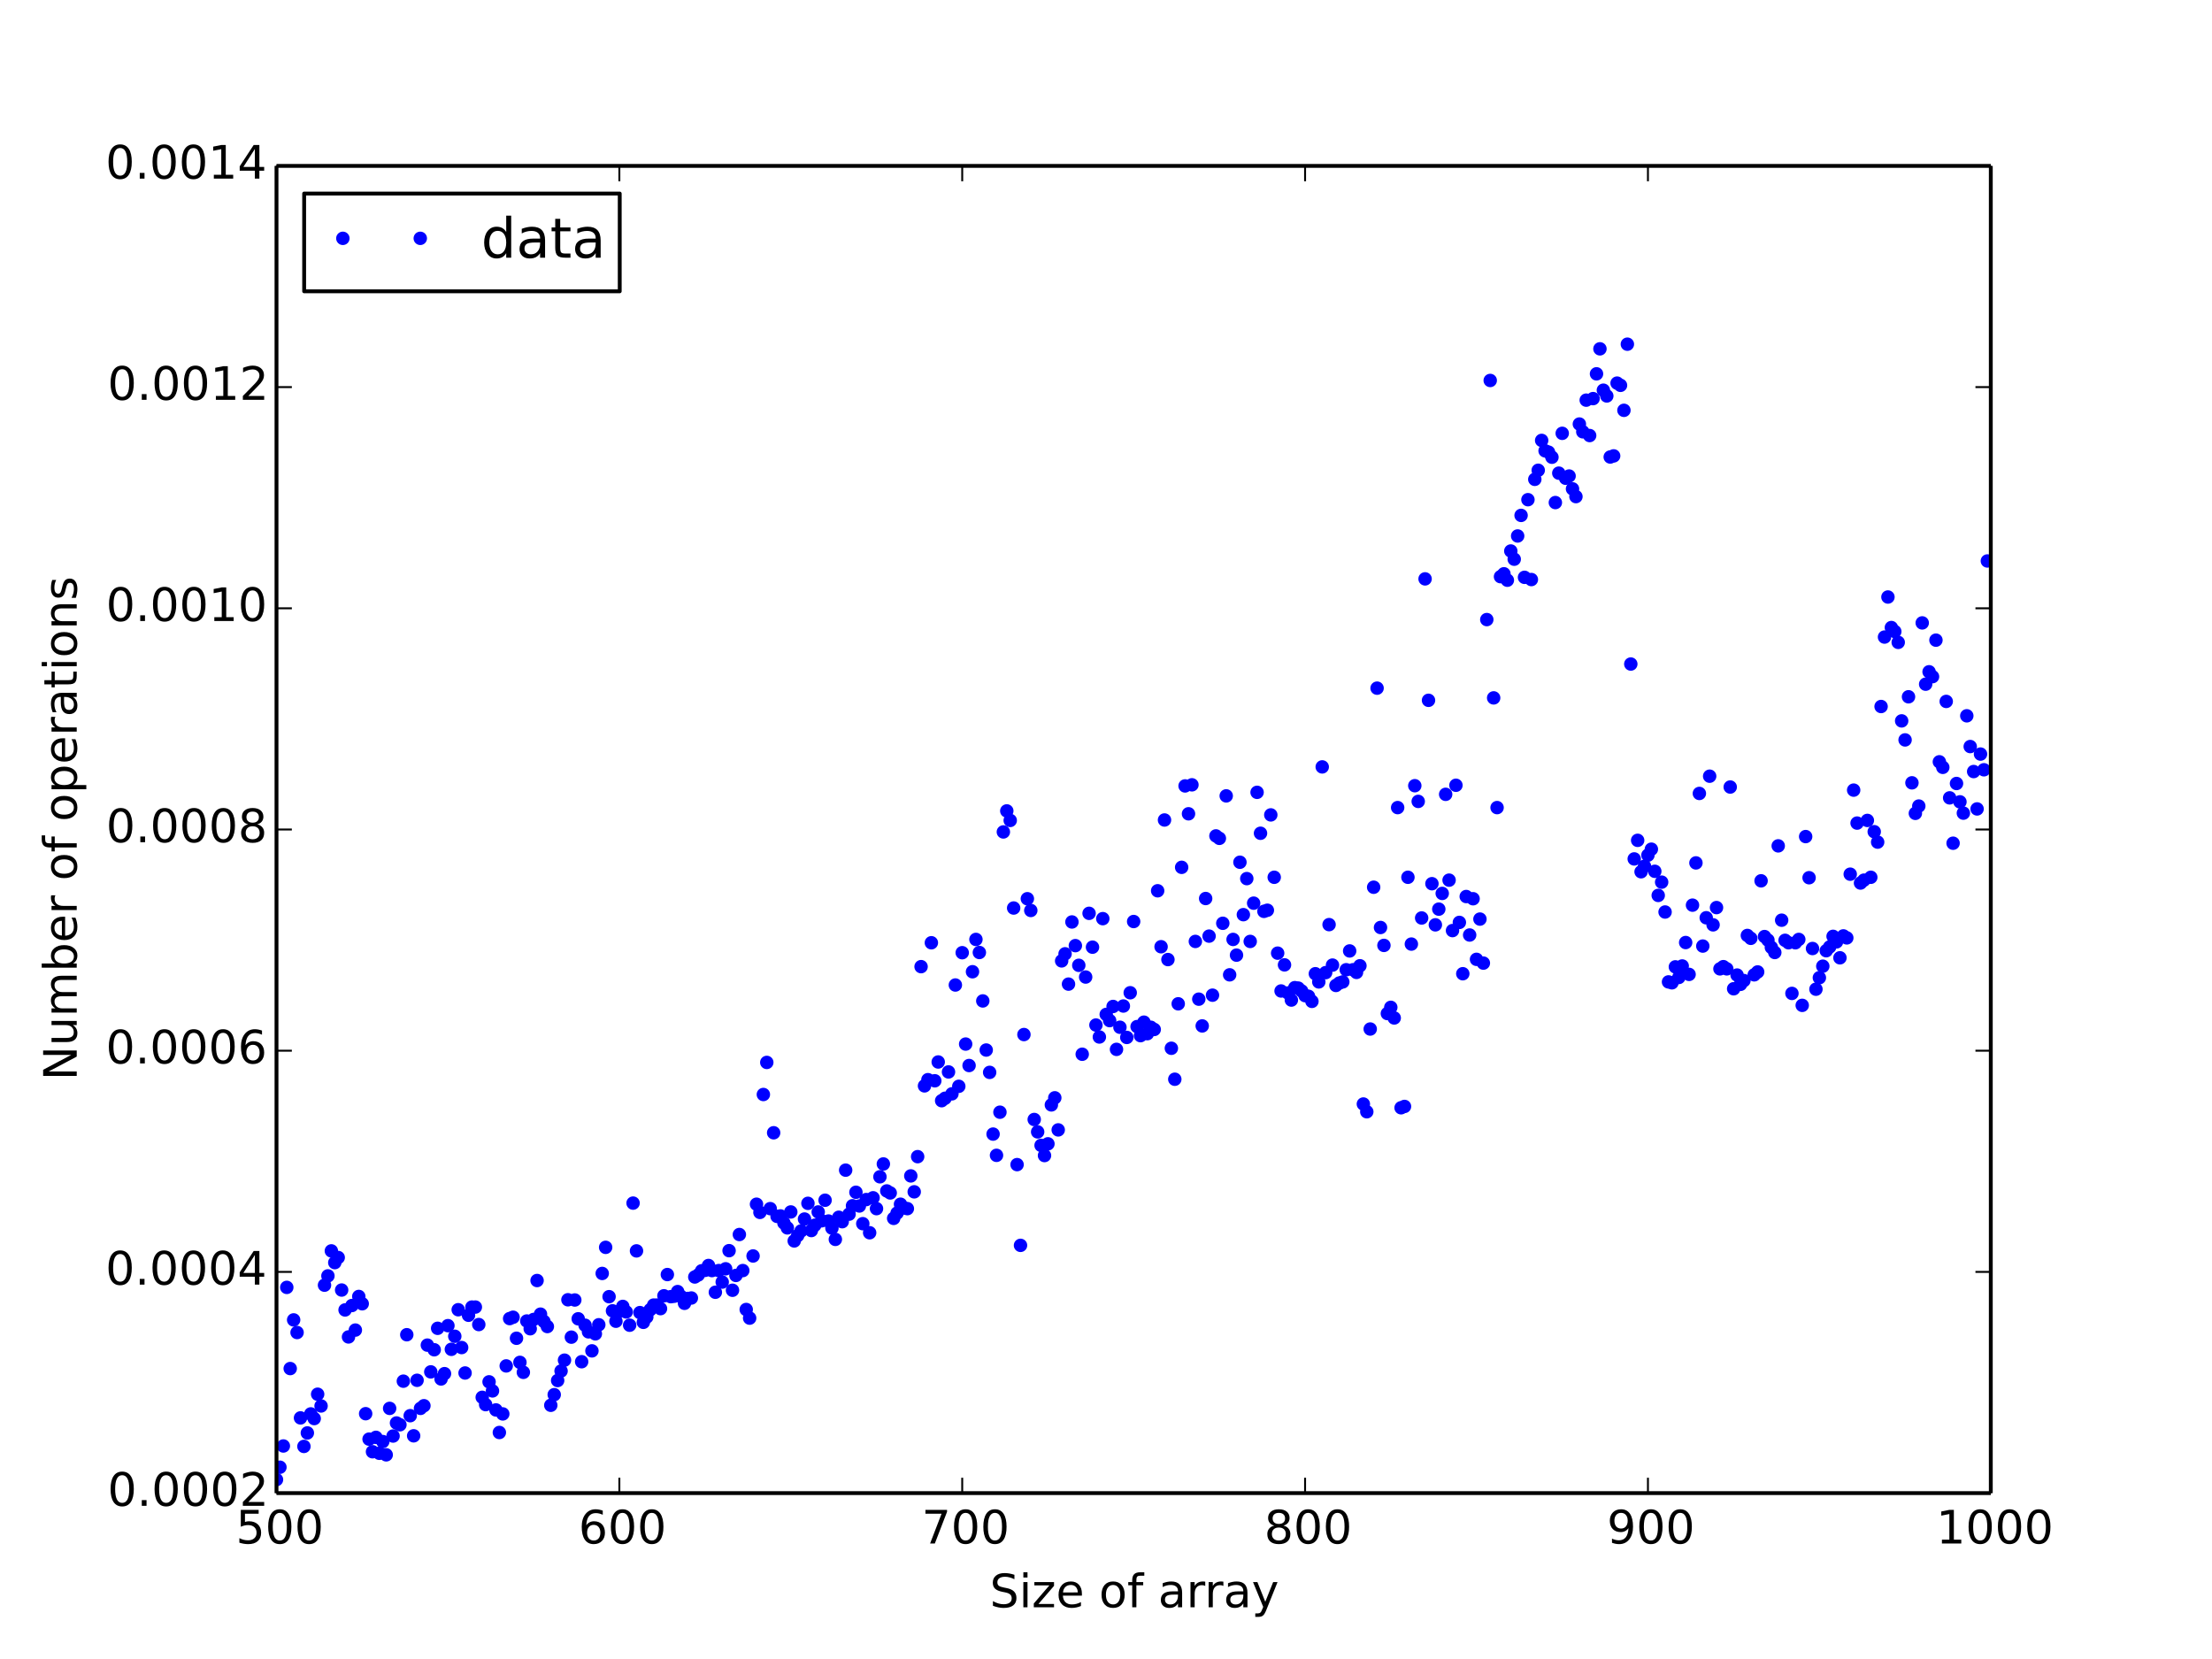 <?xml version="1.0" encoding="utf-8" standalone="no"?>
<!DOCTYPE svg PUBLIC "-//W3C//DTD SVG 1.1//EN"
  "http://www.w3.org/Graphics/SVG/1.1/DTD/svg11.dtd">
<!-- Created with matplotlib (http://matplotlib.org/) -->
<svg height="432pt" version="1.1" viewBox="0 0 576 432" width="576pt" xmlns="http://www.w3.org/2000/svg" xmlns:xlink="http://www.w3.org/1999/xlink">
 <defs>
  <style type="text/css">
*{stroke-linecap:butt;stroke-linejoin:round;}
  </style>
 </defs>
 <g id="figure_1">
  <g id="patch_1">
   <path d="
M0 432
L576 432
L576 0
L0 0
z
" style="fill:#ffffff;"/>
  </g>
  <g id="axes_1">
   <g id="patch_2">
    <path d="
M72 388.8
L518.4 388.8
L518.4 43.2
L72 43.2
z
" style="fill:#ffffff;"/>
   </g>
   <g id="line2d_1">
    <defs>
     <path d="
M0 1.5
C0.398 1.5 0.779 1.342 1.061 1.061
C1.342 0.779 1.5 0.398 1.5 0
C1.5 -0.398 1.342 -0.779 1.061 -1.061
C0.779 -1.342 0.398 -1.5 0 -1.5
C-0.398 -1.5 -0.779 -1.342 -1.061 -1.061
C-1.342 -0.779 -1.5 -0.398 -1.5 0
C-1.5 0.398 -1.342 0.779 -1.061 1.061
C-0.779 1.342 -0.398 1.5 0 1.5
z
" id="m76a7ce5b4a" style="stroke:#0000ff;stroke-width:0.5;"/>
    </defs>
    <g clip-path="url(#p7ff5b81e1d)">
     <use style="fill:#0000ff;stroke:#0000ff;stroke-width:0.5;" x="72.0" xlink:href="#m76a7ce5b4a" y="385.286"/>
     <use style="fill:#0000ff;stroke:#0000ff;stroke-width:0.5;" x="72.893" xlink:href="#m76a7ce5b4a" y="382.061"/>
     <use style="fill:#0000ff;stroke:#0000ff;stroke-width:0.5;" x="73.786" xlink:href="#m76a7ce5b4a" y="376.531"/>
     <use style="fill:#0000ff;stroke:#0000ff;stroke-width:0.5;" x="74.678" xlink:href="#m76a7ce5b4a" y="335.232"/>
     <use style="fill:#0000ff;stroke:#0000ff;stroke-width:0.5;" x="75.571" xlink:href="#m76a7ce5b4a" y="356.371"/>
     <use style="fill:#0000ff;stroke:#0000ff;stroke-width:0.5;" x="76.464" xlink:href="#m76a7ce5b4a" y="343.699"/>
     <use style="fill:#0000ff;stroke:#0000ff;stroke-width:0.5;" x="77.357" xlink:href="#m76a7ce5b4a" y="346.982"/>
     <use style="fill:#0000ff;stroke:#0000ff;stroke-width:0.5;" x="78.25" xlink:href="#m76a7ce5b4a" y="369.216"/>
     <use style="fill:#0000ff;stroke:#0000ff;stroke-width:0.5;" x="79.142" xlink:href="#m76a7ce5b4a" y="376.646"/>
     <use style="fill:#0000ff;stroke:#0000ff;stroke-width:0.5;" x="80.035" xlink:href="#m76a7ce5b4a" y="373.133"/>
     <use style="fill:#0000ff;stroke:#0000ff;stroke-width:0.5;" x="80.928" xlink:href="#m76a7ce5b4a" y="368.179"/>
     <use style="fill:#0000ff;stroke:#0000ff;stroke-width:0.5;" x="81.821" xlink:href="#m76a7ce5b4a" y="369.389"/>
     <use style="fill:#0000ff;stroke:#0000ff;stroke-width:0.5;" x="82.714" xlink:href="#m76a7ce5b4a" y="363.053"/>
     <use style="fill:#0000ff;stroke:#0000ff;stroke-width:0.5;" x="83.606" xlink:href="#m76a7ce5b4a" y="366.106"/>
     <use style="fill:#0000ff;stroke:#0000ff;stroke-width:0.5;" x="84.499" xlink:href="#m76a7ce5b4a" y="334.656"/>
     <use style="fill:#0000ff;stroke:#0000ff;stroke-width:0.5;" x="85.392" xlink:href="#m76a7ce5b4a" y="332.237"/>
     <use style="fill:#0000ff;stroke:#0000ff;stroke-width:0.5;" x="86.285" xlink:href="#m76a7ce5b4a" y="325.728"/>
     <use style="fill:#0000ff;stroke:#0000ff;stroke-width:0.5;" x="87.178" xlink:href="#m76a7ce5b4a" y="328.781"/>
     <use style="fill:#0000ff;stroke:#0000ff;stroke-width:0.5;" x="88.07" xlink:href="#m76a7ce5b4a" y="327.456"/>
     <use style="fill:#0000ff;stroke:#0000ff;stroke-width:0.5;" x="88.963" xlink:href="#m76a7ce5b4a" y="335.923"/>
     <use style="fill:#0000ff;stroke:#0000ff;stroke-width:0.5;" x="89.856" xlink:href="#m76a7ce5b4a" y="341.107"/>
     <use style="fill:#0000ff;stroke:#0000ff;stroke-width:0.5;" x="90.749" xlink:href="#m76a7ce5b4a" y="348.134"/>
     <use style="fill:#0000ff;stroke:#0000ff;stroke-width:0.5;" x="91.642" xlink:href="#m76a7ce5b4a" y="339.955"/>
     <use style="fill:#0000ff;stroke:#0000ff;stroke-width:0.5;" x="92.534" xlink:href="#m76a7ce5b4a" y="346.349"/>
     <use style="fill:#0000ff;stroke:#0000ff;stroke-width:0.5;" x="93.427" xlink:href="#m76a7ce5b4a" y="337.594"/>
     <use style="fill:#0000ff;stroke:#0000ff;stroke-width:0.5;" x="94.32" xlink:href="#m76a7ce5b4a" y="339.494"/>
     <use style="fill:#0000ff;stroke:#0000ff;stroke-width:0.5;" x="95.213" xlink:href="#m76a7ce5b4a" y="368.122"/>
     <use style="fill:#0000ff;stroke:#0000ff;stroke-width:0.5;" x="96.106" xlink:href="#m76a7ce5b4a" y="374.746"/>
     <use style="fill:#0000ff;stroke:#0000ff;stroke-width:0.5;" x="96.998" xlink:href="#m76a7ce5b4a" y="378.029"/>
     <use style="fill:#0000ff;stroke:#0000ff;stroke-width:0.5;" x="97.891" xlink:href="#m76a7ce5b4a" y="374.285"/>
     <use style="fill:#0000ff;stroke:#0000ff;stroke-width:0.5;" x="98.784" xlink:href="#m76a7ce5b4a" y="378.432"/>
     <use style="fill:#0000ff;stroke:#0000ff;stroke-width:0.5;" x="99.677" xlink:href="#m76a7ce5b4a" y="375.379"/>
     <use style="fill:#0000ff;stroke:#0000ff;stroke-width:0.5;" x="100.57" xlink:href="#m76a7ce5b4a" y="378.835"/>
     <use style="fill:#0000ff;stroke:#0000ff;stroke-width:0.5;" x="101.462" xlink:href="#m76a7ce5b4a" y="366.739"/>
     <use style="fill:#0000ff;stroke:#0000ff;stroke-width:0.5;" x="102.355" xlink:href="#m76a7ce5b4a" y="373.939"/>
     <use style="fill:#0000ff;stroke:#0000ff;stroke-width:0.5;" x="103.248" xlink:href="#m76a7ce5b4a" y="370.541"/>
     <use style="fill:#0000ff;stroke:#0000ff;stroke-width:0.5;" x="104.141" xlink:href="#m76a7ce5b4a" y="371.002"/>
     <use style="fill:#0000ff;stroke:#0000ff;stroke-width:0.5;" x="105.034" xlink:href="#m76a7ce5b4a" y="359.654"/>
     <use style="fill:#0000ff;stroke:#0000ff;stroke-width:0.5;" x="105.926" xlink:href="#m76a7ce5b4a" y="347.558"/>
     <use style="fill:#0000ff;stroke:#0000ff;stroke-width:0.5;" x="106.819" xlink:href="#m76a7ce5b4a" y="368.64"/>
     <use style="fill:#0000ff;stroke:#0000ff;stroke-width:0.5;" x="107.712" xlink:href="#m76a7ce5b4a" y="373.882"/>
     <use style="fill:#0000ff;stroke:#0000ff;stroke-width:0.5;" x="108.605" xlink:href="#m76a7ce5b4a" y="359.424"/>
     <use style="fill:#0000ff;stroke:#0000ff;stroke-width:0.5;" x="109.498" xlink:href="#m76a7ce5b4a" y="366.739"/>
     <use style="fill:#0000ff;stroke:#0000ff;stroke-width:0.5;" x="110.39" xlink:href="#m76a7ce5b4a" y="366.048"/>
     <use style="fill:#0000ff;stroke:#0000ff;stroke-width:0.5;" x="111.283" xlink:href="#m76a7ce5b4a" y="350.266"/>
     <use style="fill:#0000ff;stroke:#0000ff;stroke-width:0.5;" x="112.176" xlink:href="#m76a7ce5b4a" y="357.235"/>
     <use style="fill:#0000ff;stroke:#0000ff;stroke-width:0.5;" x="113.069" xlink:href="#m76a7ce5b4a" y="351.475"/>
     <use style="fill:#0000ff;stroke:#0000ff;stroke-width:0.5;" x="113.962" xlink:href="#m76a7ce5b4a" y="345.888"/>
     <use style="fill:#0000ff;stroke:#0000ff;stroke-width:0.5;" x="114.854" xlink:href="#m76a7ce5b4a" y="359.078"/>
     <use style="fill:#0000ff;stroke:#0000ff;stroke-width:0.5;" x="115.747" xlink:href="#m76a7ce5b4a" y="357.696"/>
     <use style="fill:#0000ff;stroke:#0000ff;stroke-width:0.5;" x="116.64" xlink:href="#m76a7ce5b4a" y="345.197"/>
     <use style="fill:#0000ff;stroke:#0000ff;stroke-width:0.5;" x="117.533" xlink:href="#m76a7ce5b4a" y="351.36"/>
     <use style="fill:#0000ff;stroke:#0000ff;stroke-width:0.5;" x="118.426" xlink:href="#m76a7ce5b4a" y="347.962"/>
     <use style="fill:#0000ff;stroke:#0000ff;stroke-width:0.5;" x="119.318" xlink:href="#m76a7ce5b4a" y="341.05"/>
     <use style="fill:#0000ff;stroke:#0000ff;stroke-width:0.5;" x="120.211" xlink:href="#m76a7ce5b4a" y="350.899"/>
     <use style="fill:#0000ff;stroke:#0000ff;stroke-width:0.5;" x="121.104" xlink:href="#m76a7ce5b4a" y="357.523"/>
     <use style="fill:#0000ff;stroke:#0000ff;stroke-width:0.5;" x="121.997" xlink:href="#m76a7ce5b4a" y="342.49"/>
     <use style="fill:#0000ff;stroke:#0000ff;stroke-width:0.5;" x="122.89" xlink:href="#m76a7ce5b4a" y="340.358"/>
     <use style="fill:#0000ff;stroke:#0000ff;stroke-width:0.5;" x="123.782" xlink:href="#m76a7ce5b4a" y="340.358"/>
     <use style="fill:#0000ff;stroke:#0000ff;stroke-width:0.5;" x="124.675" xlink:href="#m76a7ce5b4a" y="344.909"/>
     <use style="fill:#0000ff;stroke:#0000ff;stroke-width:0.5;" x="125.568" xlink:href="#m76a7ce5b4a" y="363.859"/>
     <use style="fill:#0000ff;stroke:#0000ff;stroke-width:0.5;" x="126.461" xlink:href="#m76a7ce5b4a" y="365.76"/>
     <use style="fill:#0000ff;stroke:#0000ff;stroke-width:0.5;" x="127.354" xlink:href="#m76a7ce5b4a" y="359.827"/>
     <use style="fill:#0000ff;stroke:#0000ff;stroke-width:0.5;" x="128.246" xlink:href="#m76a7ce5b4a" y="362.189"/>
     <use style="fill:#0000ff;stroke:#0000ff;stroke-width:0.5;" x="129.139" xlink:href="#m76a7ce5b4a" y="367.142"/>
     <use style="fill:#0000ff;stroke:#0000ff;stroke-width:0.5;" x="130.032" xlink:href="#m76a7ce5b4a" y="373.018"/>
     <use style="fill:#0000ff;stroke:#0000ff;stroke-width:0.5;" x="130.925" xlink:href="#m76a7ce5b4a" y="368.179"/>
     <use style="fill:#0000ff;stroke:#0000ff;stroke-width:0.5;" x="131.818" xlink:href="#m76a7ce5b4a" y="355.68"/>
     <use style="fill:#0000ff;stroke:#0000ff;stroke-width:0.5;" x="132.71" xlink:href="#m76a7ce5b4a" y="343.354"/>
     <use style="fill:#0000ff;stroke:#0000ff;stroke-width:0.5;" x="133.603" xlink:href="#m76a7ce5b4a" y="343.008"/>
     <use style="fill:#0000ff;stroke:#0000ff;stroke-width:0.5;" x="134.496" xlink:href="#m76a7ce5b4a" y="348.48"/>
     <use style="fill:#0000ff;stroke:#0000ff;stroke-width:0.5;" x="135.389" xlink:href="#m76a7ce5b4a" y="354.758"/>
     <use style="fill:#0000ff;stroke:#0000ff;stroke-width:0.5;" x="136.282" xlink:href="#m76a7ce5b4a" y="357.35"/>
     <use style="fill:#0000ff;stroke:#0000ff;stroke-width:0.5;" x="137.174" xlink:href="#m76a7ce5b4a" y="343.987"/>
     <use style="fill:#0000ff;stroke:#0000ff;stroke-width:0.5;" x="138.067" xlink:href="#m76a7ce5b4a" y="346.003"/>
     <use style="fill:#0000ff;stroke:#0000ff;stroke-width:0.5;" x="138.96" xlink:href="#m76a7ce5b4a" y="343.584"/>
     <use style="fill:#0000ff;stroke:#0000ff;stroke-width:0.5;" x="139.853" xlink:href="#m76a7ce5b4a" y="333.446"/>
     <use style="fill:#0000ff;stroke:#0000ff;stroke-width:0.5;" x="140.746" xlink:href="#m76a7ce5b4a" y="342.202"/>
     <use style="fill:#0000ff;stroke:#0000ff;stroke-width:0.5;" x="141.638" xlink:href="#m76a7ce5b4a" y="344.102"/>
     <use style="fill:#0000ff;stroke:#0000ff;stroke-width:0.5;" x="142.531" xlink:href="#m76a7ce5b4a" y="345.427"/>
     <use style="fill:#0000ff;stroke:#0000ff;stroke-width:0.5;" x="143.424" xlink:href="#m76a7ce5b4a" y="365.933"/>
     <use style="fill:#0000ff;stroke:#0000ff;stroke-width:0.5;" x="144.317" xlink:href="#m76a7ce5b4a" y="363.168"/>
     <use style="fill:#0000ff;stroke:#0000ff;stroke-width:0.5;" x="145.21" xlink:href="#m76a7ce5b4a" y="359.482"/>
     <use style="fill:#0000ff;stroke:#0000ff;stroke-width:0.5;" x="146.102" xlink:href="#m76a7ce5b4a" y="357.005"/>
     <use style="fill:#0000ff;stroke:#0000ff;stroke-width:0.5;" x="146.995" xlink:href="#m76a7ce5b4a" y="354.182"/>
     <use style="fill:#0000ff;stroke:#0000ff;stroke-width:0.5;" x="147.888" xlink:href="#m76a7ce5b4a" y="338.458"/>
     <use style="fill:#0000ff;stroke:#0000ff;stroke-width:0.5;" x="148.781" xlink:href="#m76a7ce5b4a" y="348.192"/>
     <use style="fill:#0000ff;stroke:#0000ff;stroke-width:0.5;" x="149.674" xlink:href="#m76a7ce5b4a" y="338.515"/>
     <use style="fill:#0000ff;stroke:#0000ff;stroke-width:0.5;" x="150.566" xlink:href="#m76a7ce5b4a" y="343.411"/>
     <use style="fill:#0000ff;stroke:#0000ff;stroke-width:0.5;" x="151.459" xlink:href="#m76a7ce5b4a" y="354.586"/>
     <use style="fill:#0000ff;stroke:#0000ff;stroke-width:0.5;" x="152.352" xlink:href="#m76a7ce5b4a" y="345.082"/>
     <use style="fill:#0000ff;stroke:#0000ff;stroke-width:0.5;" x="153.245" xlink:href="#m76a7ce5b4a" y="346.81"/>
     <use style="fill:#0000ff;stroke:#0000ff;stroke-width:0.5;" x="154.138" xlink:href="#m76a7ce5b4a" y="351.763"/>
     <use style="fill:#0000ff;stroke:#0000ff;stroke-width:0.5;" x="155.03" xlink:href="#m76a7ce5b4a" y="347.328"/>
     <use style="fill:#0000ff;stroke:#0000ff;stroke-width:0.5;" x="155.923" xlink:href="#m76a7ce5b4a" y="344.966"/>
     <use style="fill:#0000ff;stroke:#0000ff;stroke-width:0.5;" x="156.816" xlink:href="#m76a7ce5b4a" y="331.603"/>
     <use style="fill:#0000ff;stroke:#0000ff;stroke-width:0.5;" x="157.709" xlink:href="#m76a7ce5b4a" y="324.806"/>
     <use style="fill:#0000ff;stroke:#0000ff;stroke-width:0.5;" x="158.602" xlink:href="#m76a7ce5b4a" y="337.651"/>
     <use style="fill:#0000ff;stroke:#0000ff;stroke-width:0.5;" x="159.494" xlink:href="#m76a7ce5b4a" y="341.338"/>
     <use style="fill:#0000ff;stroke:#0000ff;stroke-width:0.5;" x="160.387" xlink:href="#m76a7ce5b4a" y="344.045"/>
     <use style="fill:#0000ff;stroke:#0000ff;stroke-width:0.5;" x="161.28" xlink:href="#m76a7ce5b4a" y="341.453"/>
     <use style="fill:#0000ff;stroke:#0000ff;stroke-width:0.5;" x="162.173" xlink:href="#m76a7ce5b4a" y="340.186"/>
     <use style="fill:#0000ff;stroke:#0000ff;stroke-width:0.5;" x="163.066" xlink:href="#m76a7ce5b4a" y="341.626"/>
     <use style="fill:#0000ff;stroke:#0000ff;stroke-width:0.5;" x="163.958" xlink:href="#m76a7ce5b4a" y="345.082"/>
     <use style="fill:#0000ff;stroke:#0000ff;stroke-width:0.5;" x="164.851" xlink:href="#m76a7ce5b4a" y="313.286"/>
     <use style="fill:#0000ff;stroke:#0000ff;stroke-width:0.5;" x="165.744" xlink:href="#m76a7ce5b4a" y="325.728"/>
     <use style="fill:#0000ff;stroke:#0000ff;stroke-width:0.5;" x="166.637" xlink:href="#m76a7ce5b4a" y="341.798"/>
     <use style="fill:#0000ff;stroke:#0000ff;stroke-width:0.5;" x="167.53" xlink:href="#m76a7ce5b4a" y="344.333"/>
     <use style="fill:#0000ff;stroke:#0000ff;stroke-width:0.5;" x="168.422" xlink:href="#m76a7ce5b4a" y="342.95"/>
     <use style="fill:#0000ff;stroke:#0000ff;stroke-width:0.5;" x="169.315" xlink:href="#m76a7ce5b4a" y="341.05"/>
     <use style="fill:#0000ff;stroke:#0000ff;stroke-width:0.5;" x="170.208" xlink:href="#m76a7ce5b4a" y="339.84"/>
     <use style="fill:#0000ff;stroke:#0000ff;stroke-width:0.5;" x="171.101" xlink:href="#m76a7ce5b4a" y="339.84"/>
     <use style="fill:#0000ff;stroke:#0000ff;stroke-width:0.5;" x="171.994" xlink:href="#m76a7ce5b4a" y="340.762"/>
     <use style="fill:#0000ff;stroke:#0000ff;stroke-width:0.5;" x="172.886" xlink:href="#m76a7ce5b4a" y="337.421"/>
     <use style="fill:#0000ff;stroke:#0000ff;stroke-width:0.5;" x="173.779" xlink:href="#m76a7ce5b4a" y="331.891"/>
     <use style="fill:#0000ff;stroke:#0000ff;stroke-width:0.5;" x="174.672" xlink:href="#m76a7ce5b4a" y="337.651"/>
     <use style="fill:#0000ff;stroke:#0000ff;stroke-width:0.5;" x="175.565" xlink:href="#m76a7ce5b4a" y="337.536"/>
     <use style="fill:#0000ff;stroke:#0000ff;stroke-width:0.5;" x="176.458" xlink:href="#m76a7ce5b4a" y="336.326"/>
     <use style="fill:#0000ff;stroke:#0000ff;stroke-width:0.5;" x="177.35" xlink:href="#m76a7ce5b4a" y="337.594"/>
     <use style="fill:#0000ff;stroke:#0000ff;stroke-width:0.5;" x="178.243" xlink:href="#m76a7ce5b4a" y="339.379"/>
     <use style="fill:#0000ff;stroke:#0000ff;stroke-width:0.5;" x="179.136" xlink:href="#m76a7ce5b4a" y="338.112"/>
     <use style="fill:#0000ff;stroke:#0000ff;stroke-width:0.5;" x="180.029" xlink:href="#m76a7ce5b4a" y="337.997"/>
     <use style="fill:#0000ff;stroke:#0000ff;stroke-width:0.5;" x="180.922" xlink:href="#m76a7ce5b4a" y="332.525"/>
     <use style="fill:#0000ff;stroke:#0000ff;stroke-width:0.5;" x="181.814" xlink:href="#m76a7ce5b4a" y="332.006"/>
     <use style="fill:#0000ff;stroke:#0000ff;stroke-width:0.5;" x="182.707" xlink:href="#m76a7ce5b4a" y="330.912"/>
     <use style="fill:#0000ff;stroke:#0000ff;stroke-width:0.5;" x="183.6" xlink:href="#m76a7ce5b4a" y="330.797"/>
     <use style="fill:#0000ff;stroke:#0000ff;stroke-width:0.5;" x="184.493" xlink:href="#m76a7ce5b4a" y="329.53"/>
     <use style="fill:#0000ff;stroke:#0000ff;stroke-width:0.5;" x="185.386" xlink:href="#m76a7ce5b4a" y="330.854"/>
     <use style="fill:#0000ff;stroke:#0000ff;stroke-width:0.5;" x="186.278" xlink:href="#m76a7ce5b4a" y="336.499"/>
     <use style="fill:#0000ff;stroke:#0000ff;stroke-width:0.5;" x="187.171" xlink:href="#m76a7ce5b4a" y="330.854"/>
     <use style="fill:#0000ff;stroke:#0000ff;stroke-width:0.5;" x="188.064" xlink:href="#m76a7ce5b4a" y="333.85"/>
     <use style="fill:#0000ff;stroke:#0000ff;stroke-width:0.5;" x="188.957" xlink:href="#m76a7ce5b4a" y="330.394"/>
     <use style="fill:#0000ff;stroke:#0000ff;stroke-width:0.5;" x="189.85" xlink:href="#m76a7ce5b4a" y="325.67"/>
     <use style="fill:#0000ff;stroke:#0000ff;stroke-width:0.5;" x="190.742" xlink:href="#m76a7ce5b4a" y="335.981"/>
     <use style="fill:#0000ff;stroke:#0000ff;stroke-width:0.5;" x="191.635" xlink:href="#m76a7ce5b4a" y="332.122"/>
     <use style="fill:#0000ff;stroke:#0000ff;stroke-width:0.5;" x="192.528" xlink:href="#m76a7ce5b4a" y="321.466"/>
     <use style="fill:#0000ff;stroke:#0000ff;stroke-width:0.5;" x="193.421" xlink:href="#m76a7ce5b4a" y="330.854"/>
     <use style="fill:#0000ff;stroke:#0000ff;stroke-width:0.5;" x="194.314" xlink:href="#m76a7ce5b4a" y="340.992"/>
     <use style="fill:#0000ff;stroke:#0000ff;stroke-width:0.5;" x="195.206" xlink:href="#m76a7ce5b4a" y="343.238"/>
     <use style="fill:#0000ff;stroke:#0000ff;stroke-width:0.5;" x="196.099" xlink:href="#m76a7ce5b4a" y="327.053"/>
     <use style="fill:#0000ff;stroke:#0000ff;stroke-width:0.5;" x="196.992" xlink:href="#m76a7ce5b4a" y="313.574"/>
     <use style="fill:#0000ff;stroke:#0000ff;stroke-width:0.5;" x="197.885" xlink:href="#m76a7ce5b4a" y="315.706"/>
     <use style="fill:#0000ff;stroke:#0000ff;stroke-width:0.5;" x="198.778" xlink:href="#m76a7ce5b4a" y="285.005"/>
     <use style="fill:#0000ff;stroke:#0000ff;stroke-width:0.5;" x="199.67" xlink:href="#m76a7ce5b4a" y="276.653"/>
     <use style="fill:#0000ff;stroke:#0000ff;stroke-width:0.5;" x="200.563" xlink:href="#m76a7ce5b4a" y="314.726"/>
     <use style="fill:#0000ff;stroke:#0000ff;stroke-width:0.5;" x="201.456" xlink:href="#m76a7ce5b4a" y="294.97"/>
     <use style="fill:#0000ff;stroke:#0000ff;stroke-width:0.5;" x="202.349" xlink:href="#m76a7ce5b4a" y="316.742"/>
     <use style="fill:#0000ff;stroke:#0000ff;stroke-width:0.5;" x="203.242" xlink:href="#m76a7ce5b4a" y="316.627"/>
     <use style="fill:#0000ff;stroke:#0000ff;stroke-width:0.5;" x="204.134" xlink:href="#m76a7ce5b4a" y="318.47"/>
     <use style="fill:#0000ff;stroke:#0000ff;stroke-width:0.5;" x="205.027" xlink:href="#m76a7ce5b4a" y="319.738"/>
     <use style="fill:#0000ff;stroke:#0000ff;stroke-width:0.5;" x="205.92" xlink:href="#m76a7ce5b4a" y="315.59"/>
     <use style="fill:#0000ff;stroke:#0000ff;stroke-width:0.5;" x="206.813" xlink:href="#m76a7ce5b4a" y="323.136"/>
     <use style="fill:#0000ff;stroke:#0000ff;stroke-width:0.5;" x="207.706" xlink:href="#m76a7ce5b4a" y="321.754"/>
     <use style="fill:#0000ff;stroke:#0000ff;stroke-width:0.5;" x="208.598" xlink:href="#m76a7ce5b4a" y="320.544"/>
     <use style="fill:#0000ff;stroke:#0000ff;stroke-width:0.5;" x="209.491" xlink:href="#m76a7ce5b4a" y="317.434"/>
     <use style="fill:#0000ff;stroke:#0000ff;stroke-width:0.5;" x="210.384" xlink:href="#m76a7ce5b4a" y="313.344"/>
     <use style="fill:#0000ff;stroke:#0000ff;stroke-width:0.5;" x="211.277" xlink:href="#m76a7ce5b4a" y="320.429"/>
     <use style="fill:#0000ff;stroke:#0000ff;stroke-width:0.5;" x="212.17" xlink:href="#m76a7ce5b4a" y="319.046"/>
     <use style="fill:#0000ff;stroke:#0000ff;stroke-width:0.5;" x="213.062" xlink:href="#m76a7ce5b4a" y="315.59"/>
     <use style="fill:#0000ff;stroke:#0000ff;stroke-width:0.5;" x="213.955" xlink:href="#m76a7ce5b4a" y="317.894"/>
     <use style="fill:#0000ff;stroke:#0000ff;stroke-width:0.5;" x="214.848" xlink:href="#m76a7ce5b4a" y="312.538"/>
     <use style="fill:#0000ff;stroke:#0000ff;stroke-width:0.5;" x="215.741" xlink:href="#m76a7ce5b4a" y="317.952"/>
     <use style="fill:#0000ff;stroke:#0000ff;stroke-width:0.5;" x="216.634" xlink:href="#m76a7ce5b4a" y="319.795"/>
     <use style="fill:#0000ff;stroke:#0000ff;stroke-width:0.5;" x="217.526" xlink:href="#m76a7ce5b4a" y="322.733"/>
     <use style="fill:#0000ff;stroke:#0000ff;stroke-width:0.5;" x="218.419" xlink:href="#m76a7ce5b4a" y="316.973"/>
     <use style="fill:#0000ff;stroke:#0000ff;stroke-width:0.5;" x="219.312" xlink:href="#m76a7ce5b4a" y="318.125"/>
     <use style="fill:#0000ff;stroke:#0000ff;stroke-width:0.5;" x="220.205" xlink:href="#m76a7ce5b4a" y="304.704"/>
     <use style="fill:#0000ff;stroke:#0000ff;stroke-width:0.5;" x="221.098" xlink:href="#m76a7ce5b4a" y="316.166"/>
     <use style="fill:#0000ff;stroke:#0000ff;stroke-width:0.5;" x="221.99" xlink:href="#m76a7ce5b4a" y="313.978"/>
     <use style="fill:#0000ff;stroke:#0000ff;stroke-width:0.5;" x="222.883" xlink:href="#m76a7ce5b4a" y="310.464"/>
     <use style="fill:#0000ff;stroke:#0000ff;stroke-width:0.5;" x="223.776" xlink:href="#m76a7ce5b4a" y="314.035"/>
     <use style="fill:#0000ff;stroke:#0000ff;stroke-width:0.5;" x="224.669" xlink:href="#m76a7ce5b4a" y="318.643"/>
     <use style="fill:#0000ff;stroke:#0000ff;stroke-width:0.5;" x="225.562" xlink:href="#m76a7ce5b4a" y="312.365"/>
     <use style="fill:#0000ff;stroke:#0000ff;stroke-width:0.5;" x="226.454" xlink:href="#m76a7ce5b4a" y="321.005"/>
     <use style="fill:#0000ff;stroke:#0000ff;stroke-width:0.5;" x="227.347" xlink:href="#m76a7ce5b4a" y="311.904"/>
     <use style="fill:#0000ff;stroke:#0000ff;stroke-width:0.5;" x="228.24" xlink:href="#m76a7ce5b4a" y="314.726"/>
     <use style="fill:#0000ff;stroke:#0000ff;stroke-width:0.5;" x="229.133" xlink:href="#m76a7ce5b4a" y="306.432"/>
     <use style="fill:#0000ff;stroke:#0000ff;stroke-width:0.5;" x="230.026" xlink:href="#m76a7ce5b4a" y="303.091"/>
     <use style="fill:#0000ff;stroke:#0000ff;stroke-width:0.5;" x="230.918" xlink:href="#m76a7ce5b4a" y="310.118"/>
     <use style="fill:#0000ff;stroke:#0000ff;stroke-width:0.5;" x="231.811" xlink:href="#m76a7ce5b4a" y="310.637"/>
     <use style="fill:#0000ff;stroke:#0000ff;stroke-width:0.5;" x="232.704" xlink:href="#m76a7ce5b4a" y="317.261"/>
     <use style="fill:#0000ff;stroke:#0000ff;stroke-width:0.5;" x="233.597" xlink:href="#m76a7ce5b4a" y="315.878"/>
     <use style="fill:#0000ff;stroke:#0000ff;stroke-width:0.5;" x="234.49" xlink:href="#m76a7ce5b4a" y="313.574"/>
     <use style="fill:#0000ff;stroke:#0000ff;stroke-width:0.5;" x="235.382" xlink:href="#m76a7ce5b4a" y="314.554"/>
     <use style="fill:#0000ff;stroke:#0000ff;stroke-width:0.5;" x="236.275" xlink:href="#m76a7ce5b4a" y="314.726"/>
     <use style="fill:#0000ff;stroke:#0000ff;stroke-width:0.5;" x="237.168" xlink:href="#m76a7ce5b4a" y="306.202"/>
     <use style="fill:#0000ff;stroke:#0000ff;stroke-width:0.5;" x="238.061" xlink:href="#m76a7ce5b4a" y="310.349"/>
     <use style="fill:#0000ff;stroke:#0000ff;stroke-width:0.5;" x="238.954" xlink:href="#m76a7ce5b4a" y="301.19"/>
     <use style="fill:#0000ff;stroke:#0000ff;stroke-width:0.5;" x="239.846" xlink:href="#m76a7ce5b4a" y="251.712"/>
     <use style="fill:#0000ff;stroke:#0000ff;stroke-width:0.5;" x="240.739" xlink:href="#m76a7ce5b4a" y="282.758"/>
     <use style="fill:#0000ff;stroke:#0000ff;stroke-width:0.5;" x="241.632" xlink:href="#m76a7ce5b4a" y="281.146"/>
     <use style="fill:#0000ff;stroke:#0000ff;stroke-width:0.5;" x="242.525" xlink:href="#m76a7ce5b4a" y="245.491"/>
     <use style="fill:#0000ff;stroke:#0000ff;stroke-width:0.5;" x="243.418" xlink:href="#m76a7ce5b4a" y="281.434"/>
     <use style="fill:#0000ff;stroke:#0000ff;stroke-width:0.5;" x="244.31" xlink:href="#m76a7ce5b4a" y="276.538"/>
     <use style="fill:#0000ff;stroke:#0000ff;stroke-width:0.5;" x="245.203" xlink:href="#m76a7ce5b4a" y="286.618"/>
     <use style="fill:#0000ff;stroke:#0000ff;stroke-width:0.5;" x="246.096" xlink:href="#m76a7ce5b4a" y="285.984"/>
     <use style="fill:#0000ff;stroke:#0000ff;stroke-width:0.5;" x="246.989" xlink:href="#m76a7ce5b4a" y="279.13"/>
     <use style="fill:#0000ff;stroke:#0000ff;stroke-width:0.5;" x="247.882" xlink:href="#m76a7ce5b4a" y="284.832"/>
     <use style="fill:#0000ff;stroke:#0000ff;stroke-width:0.5;" x="248.774" xlink:href="#m76a7ce5b4a" y="256.493"/>
     <use style="fill:#0000ff;stroke:#0000ff;stroke-width:0.5;" x="249.667" xlink:href="#m76a7ce5b4a" y="282.874"/>
     <use style="fill:#0000ff;stroke:#0000ff;stroke-width:0.5;" x="250.56" xlink:href="#m76a7ce5b4a" y="248.083"/>
     <use style="fill:#0000ff;stroke:#0000ff;stroke-width:0.5;" x="251.453" xlink:href="#m76a7ce5b4a" y="271.872"/>
     <use style="fill:#0000ff;stroke:#0000ff;stroke-width:0.5;" x="252.346" xlink:href="#m76a7ce5b4a" y="277.459"/>
     <use style="fill:#0000ff;stroke:#0000ff;stroke-width:0.5;" x="253.238" xlink:href="#m76a7ce5b4a" y="253.037"/>
     <use style="fill:#0000ff;stroke:#0000ff;stroke-width:0.5;" x="254.131" xlink:href="#m76a7ce5b4a" y="244.627"/>
     <use style="fill:#0000ff;stroke:#0000ff;stroke-width:0.5;" x="255.024" xlink:href="#m76a7ce5b4a" y="248.026"/>
     <use style="fill:#0000ff;stroke:#0000ff;stroke-width:0.5;" x="255.917" xlink:href="#m76a7ce5b4a" y="260.64"/>
     <use style="fill:#0000ff;stroke:#0000ff;stroke-width:0.5;" x="256.81" xlink:href="#m76a7ce5b4a" y="273.427"/>
     <use style="fill:#0000ff;stroke:#0000ff;stroke-width:0.5;" x="257.702" xlink:href="#m76a7ce5b4a" y="279.245"/>
     <use style="fill:#0000ff;stroke:#0000ff;stroke-width:0.5;" x="258.595" xlink:href="#m76a7ce5b4a" y="295.315"/>
     <use style="fill:#0000ff;stroke:#0000ff;stroke-width:0.5;" x="259.488" xlink:href="#m76a7ce5b4a" y="300.845"/>
     <use style="fill:#0000ff;stroke:#0000ff;stroke-width:0.5;" x="260.381" xlink:href="#m76a7ce5b4a" y="289.613"/>
     <use style="fill:#0000ff;stroke:#0000ff;stroke-width:0.5;" x="261.274" xlink:href="#m76a7ce5b4a" y="216.634"/>
     <use style="fill:#0000ff;stroke:#0000ff;stroke-width:0.5;" x="262.166" xlink:href="#m76a7ce5b4a" y="211.162"/>
     <use style="fill:#0000ff;stroke:#0000ff;stroke-width:0.5;" x="263.059" xlink:href="#m76a7ce5b4a" y="213.638"/>
     <use style="fill:#0000ff;stroke:#0000ff;stroke-width:0.5;" x="263.952" xlink:href="#m76a7ce5b4a" y="236.448"/>
     <use style="fill:#0000ff;stroke:#0000ff;stroke-width:0.5;" x="264.845" xlink:href="#m76a7ce5b4a" y="303.264"/>
     <use style="fill:#0000ff;stroke:#0000ff;stroke-width:0.5;" x="265.738" xlink:href="#m76a7ce5b4a" y="324.288"/>
     <use style="fill:#0000ff;stroke:#0000ff;stroke-width:0.5;" x="266.63" xlink:href="#m76a7ce5b4a" y="269.395"/>
     <use style="fill:#0000ff;stroke:#0000ff;stroke-width:0.5;" x="267.523" xlink:href="#m76a7ce5b4a" y="234.029"/>
     <use style="fill:#0000ff;stroke:#0000ff;stroke-width:0.5;" x="268.416" xlink:href="#m76a7ce5b4a" y="237.082"/>
     <use style="fill:#0000ff;stroke:#0000ff;stroke-width:0.5;" x="269.309" xlink:href="#m76a7ce5b4a" y="291.514"/>
     <use style="fill:#0000ff;stroke:#0000ff;stroke-width:0.5;" x="270.202" xlink:href="#m76a7ce5b4a" y="294.739"/>
     <use style="fill:#0000ff;stroke:#0000ff;stroke-width:0.5;" x="271.094" xlink:href="#m76a7ce5b4a" y="298.253"/>
     <use style="fill:#0000ff;stroke:#0000ff;stroke-width:0.5;" x="271.987" xlink:href="#m76a7ce5b4a" y="300.902"/>
     <use style="fill:#0000ff;stroke:#0000ff;stroke-width:0.5;" x="272.88" xlink:href="#m76a7ce5b4a" y="297.85"/>
     <use style="fill:#0000ff;stroke:#0000ff;stroke-width:0.5;" x="273.773" xlink:href="#m76a7ce5b4a" y="287.712"/>
     <use style="fill:#0000ff;stroke:#0000ff;stroke-width:0.5;" x="274.666" xlink:href="#m76a7ce5b4a" y="285.869"/>
     <use style="fill:#0000ff;stroke:#0000ff;stroke-width:0.5;" x="275.558" xlink:href="#m76a7ce5b4a" y="294.221"/>
     <use style="fill:#0000ff;stroke:#0000ff;stroke-width:0.5;" x="276.451" xlink:href="#m76a7ce5b4a" y="250.214"/>
     <use style="fill:#0000ff;stroke:#0000ff;stroke-width:0.5;" x="277.344" xlink:href="#m76a7ce5b4a" y="248.371"/>
     <use style="fill:#0000ff;stroke:#0000ff;stroke-width:0.5;" x="278.237" xlink:href="#m76a7ce5b4a" y="256.262"/>
     <use style="fill:#0000ff;stroke:#0000ff;stroke-width:0.5;" x="279.13" xlink:href="#m76a7ce5b4a" y="240.077"/>
     <use style="fill:#0000ff;stroke:#0000ff;stroke-width:0.5;" x="280.022" xlink:href="#m76a7ce5b4a" y="246.24"/>
     <use style="fill:#0000ff;stroke:#0000ff;stroke-width:0.5;" x="280.915" xlink:href="#m76a7ce5b4a" y="251.366"/>
     <use style="fill:#0000ff;stroke:#0000ff;stroke-width:0.5;" x="281.808" xlink:href="#m76a7ce5b4a" y="274.522"/>
     <use style="fill:#0000ff;stroke:#0000ff;stroke-width:0.5;" x="282.701" xlink:href="#m76a7ce5b4a" y="254.419"/>
     <use style="fill:#0000ff;stroke:#0000ff;stroke-width:0.5;" x="283.594" xlink:href="#m76a7ce5b4a" y="237.83"/>
     <use style="fill:#0000ff;stroke:#0000ff;stroke-width:0.5;" x="284.486" xlink:href="#m76a7ce5b4a" y="246.643"/>
     <use style="fill:#0000ff;stroke:#0000ff;stroke-width:0.5;" x="285.379" xlink:href="#m76a7ce5b4a" y="266.918"/>
     <use style="fill:#0000ff;stroke:#0000ff;stroke-width:0.5;" x="286.272" xlink:href="#m76a7ce5b4a" y="270.029"/>
     <use style="fill:#0000ff;stroke:#0000ff;stroke-width:0.5;" x="287.165" xlink:href="#m76a7ce5b4a" y="239.213"/>
     <use style="fill:#0000ff;stroke:#0000ff;stroke-width:0.5;" x="288.058" xlink:href="#m76a7ce5b4a" y="264.154"/>
     <use style="fill:#0000ff;stroke:#0000ff;stroke-width:0.5;" x="288.95" xlink:href="#m76a7ce5b4a" y="265.766"/>
     <use style="fill:#0000ff;stroke:#0000ff;stroke-width:0.5;" x="289.843" xlink:href="#m76a7ce5b4a" y="262.08"/>
     <use style="fill:#0000ff;stroke:#0000ff;stroke-width:0.5;" x="290.736" xlink:href="#m76a7ce5b4a" y="273.254"/>
     <use style="fill:#0000ff;stroke:#0000ff;stroke-width:0.5;" x="291.629" xlink:href="#m76a7ce5b4a" y="267.494"/>
     <use style="fill:#0000ff;stroke:#0000ff;stroke-width:0.5;" x="292.522" xlink:href="#m76a7ce5b4a" y="261.965"/>
     <use style="fill:#0000ff;stroke:#0000ff;stroke-width:0.5;" x="293.414" xlink:href="#m76a7ce5b4a" y="270.144"/>
     <use style="fill:#0000ff;stroke:#0000ff;stroke-width:0.5;" x="294.307" xlink:href="#m76a7ce5b4a" y="258.509"/>
     <use style="fill:#0000ff;stroke:#0000ff;stroke-width:0.5;" x="295.2" xlink:href="#m76a7ce5b4a" y="239.962"/>
     <use style="fill:#0000ff;stroke:#0000ff;stroke-width:0.5;" x="296.093" xlink:href="#m76a7ce5b4a" y="267.322"/>
     <use style="fill:#0000ff;stroke:#0000ff;stroke-width:0.5;" x="296.986" xlink:href="#m76a7ce5b4a" y="269.683"/>
     <use style="fill:#0000ff;stroke:#0000ff;stroke-width:0.5;" x="297.878" xlink:href="#m76a7ce5b4a" y="266.17"/>
     <use style="fill:#0000ff;stroke:#0000ff;stroke-width:0.5;" x="298.771" xlink:href="#m76a7ce5b4a" y="269.165"/>
     <use style="fill:#0000ff;stroke:#0000ff;stroke-width:0.5;" x="299.664" xlink:href="#m76a7ce5b4a" y="267.494"/>
     <use style="fill:#0000ff;stroke:#0000ff;stroke-width:0.5;" x="300.557" xlink:href="#m76a7ce5b4a" y="268.07"/>
     <use style="fill:#0000ff;stroke:#0000ff;stroke-width:0.5;" x="301.45" xlink:href="#m76a7ce5b4a" y="231.955"/>
     <use style="fill:#0000ff;stroke:#0000ff;stroke-width:0.5;" x="302.342" xlink:href="#m76a7ce5b4a" y="246.528"/>
     <use style="fill:#0000ff;stroke:#0000ff;stroke-width:0.5;" x="303.235" xlink:href="#m76a7ce5b4a" y="213.523"/>
     <use style="fill:#0000ff;stroke:#0000ff;stroke-width:0.5;" x="304.128" xlink:href="#m76a7ce5b4a" y="249.869"/>
     <use style="fill:#0000ff;stroke:#0000ff;stroke-width:0.5;" x="305.021" xlink:href="#m76a7ce5b4a" y="272.966"/>
     <use style="fill:#0000ff;stroke:#0000ff;stroke-width:0.5;" x="305.914" xlink:href="#m76a7ce5b4a" y="281.03"/>
     <use style="fill:#0000ff;stroke:#0000ff;stroke-width:0.5;" x="306.806" xlink:href="#m76a7ce5b4a" y="261.389"/>
     <use style="fill:#0000ff;stroke:#0000ff;stroke-width:0.5;" x="307.699" xlink:href="#m76a7ce5b4a" y="225.85"/>
     <use style="fill:#0000ff;stroke:#0000ff;stroke-width:0.5;" x="308.592" xlink:href="#m76a7ce5b4a" y="204.653"/>
     <use style="fill:#0000ff;stroke:#0000ff;stroke-width:0.5;" x="309.485" xlink:href="#m76a7ce5b4a" y="211.91"/>
     <use style="fill:#0000ff;stroke:#0000ff;stroke-width:0.5;" x="310.378" xlink:href="#m76a7ce5b4a" y="204.365"/>
     <use style="fill:#0000ff;stroke:#0000ff;stroke-width:0.5;" x="311.27" xlink:href="#m76a7ce5b4a" y="245.146"/>
     <use style="fill:#0000ff;stroke:#0000ff;stroke-width:0.5;" x="312.163" xlink:href="#m76a7ce5b4a" y="260.179"/>
     <use style="fill:#0000ff;stroke:#0000ff;stroke-width:0.5;" x="313.056" xlink:href="#m76a7ce5b4a" y="267.149"/>
     <use style="fill:#0000ff;stroke:#0000ff;stroke-width:0.5;" x="313.949" xlink:href="#m76a7ce5b4a" y="233.971"/>
     <use style="fill:#0000ff;stroke:#0000ff;stroke-width:0.5;" x="314.842" xlink:href="#m76a7ce5b4a" y="243.763"/>
     <use style="fill:#0000ff;stroke:#0000ff;stroke-width:0.5;" x="315.734" xlink:href="#m76a7ce5b4a" y="259.142"/>
     <use style="fill:#0000ff;stroke:#0000ff;stroke-width:0.5;" x="316.627" xlink:href="#m76a7ce5b4a" y="217.67"/>
     <use style="fill:#0000ff;stroke:#0000ff;stroke-width:0.5;" x="317.52" xlink:href="#m76a7ce5b4a" y="218.304"/>
     <use style="fill:#0000ff;stroke:#0000ff;stroke-width:0.5;" x="318.413" xlink:href="#m76a7ce5b4a" y="240.422"/>
     <use style="fill:#0000ff;stroke:#0000ff;stroke-width:0.5;" x="319.306" xlink:href="#m76a7ce5b4a" y="207.245"/>
     <use style="fill:#0000ff;stroke:#0000ff;stroke-width:0.5;" x="320.198" xlink:href="#m76a7ce5b4a" y="253.843"/>
     <use style="fill:#0000ff;stroke:#0000ff;stroke-width:0.5;" x="321.091" xlink:href="#m76a7ce5b4a" y="244.627"/>
     <use style="fill:#0000ff;stroke:#0000ff;stroke-width:0.5;" x="321.984" xlink:href="#m76a7ce5b4a" y="248.717"/>
     <use style="fill:#0000ff;stroke:#0000ff;stroke-width:0.5;" x="322.877" xlink:href="#m76a7ce5b4a" y="224.525"/>
     <use style="fill:#0000ff;stroke:#0000ff;stroke-width:0.5;" x="323.77" xlink:href="#m76a7ce5b4a" y="238.176"/>
     <use style="fill:#0000ff;stroke:#0000ff;stroke-width:0.5;" x="324.662" xlink:href="#m76a7ce5b4a" y="228.787"/>
     <use style="fill:#0000ff;stroke:#0000ff;stroke-width:0.5;" x="325.555" xlink:href="#m76a7ce5b4a" y="245.146"/>
     <use style="fill:#0000ff;stroke:#0000ff;stroke-width:0.5;" x="326.448" xlink:href="#m76a7ce5b4a" y="235.181"/>
     <use style="fill:#0000ff;stroke:#0000ff;stroke-width:0.5;" x="327.341" xlink:href="#m76a7ce5b4a" y="206.323"/>
     <use style="fill:#0000ff;stroke:#0000ff;stroke-width:0.5;" x="328.234" xlink:href="#m76a7ce5b4a" y="216.979"/>
     <use style="fill:#0000ff;stroke:#0000ff;stroke-width:0.5;" x="329.126" xlink:href="#m76a7ce5b4a" y="237.312"/>
     <use style="fill:#0000ff;stroke:#0000ff;stroke-width:0.5;" x="330.019" xlink:href="#m76a7ce5b4a" y="237.024"/>
     <use style="fill:#0000ff;stroke:#0000ff;stroke-width:0.5;" x="330.912" xlink:href="#m76a7ce5b4a" y="212.198"/>
     <use style="fill:#0000ff;stroke:#0000ff;stroke-width:0.5;" x="331.805" xlink:href="#m76a7ce5b4a" y="228.442"/>
     <use style="fill:#0000ff;stroke:#0000ff;stroke-width:0.5;" x="332.698" xlink:href="#m76a7ce5b4a" y="248.198"/>
     <use style="fill:#0000ff;stroke:#0000ff;stroke-width:0.5;" x="333.59" xlink:href="#m76a7ce5b4a" y="258.048"/>
     <use style="fill:#0000ff;stroke:#0000ff;stroke-width:0.5;" x="334.483" xlink:href="#m76a7ce5b4a" y="251.251"/>
     <use style="fill:#0000ff;stroke:#0000ff;stroke-width:0.5;" x="335.376" xlink:href="#m76a7ce5b4a" y="258.566"/>
     <use style="fill:#0000ff;stroke:#0000ff;stroke-width:0.5;" x="336.269" xlink:href="#m76a7ce5b4a" y="260.41"/>
     <use style="fill:#0000ff;stroke:#0000ff;stroke-width:0.5;" x="337.162" xlink:href="#m76a7ce5b4a" y="257.184"/>
     <use style="fill:#0000ff;stroke:#0000ff;stroke-width:0.5;" x="338.054" xlink:href="#m76a7ce5b4a" y="257.299"/>
     <use style="fill:#0000ff;stroke:#0000ff;stroke-width:0.5;" x="338.947" xlink:href="#m76a7ce5b4a" y="258.048"/>
     <use style="fill:#0000ff;stroke:#0000ff;stroke-width:0.5;" x="339.84" xlink:href="#m76a7ce5b4a" y="259.258"/>
     <use style="fill:#0000ff;stroke:#0000ff;stroke-width:0.5;" x="340.733" xlink:href="#m76a7ce5b4a" y="259.43"/>
     <use style="fill:#0000ff;stroke:#0000ff;stroke-width:0.5;" x="341.626" xlink:href="#m76a7ce5b4a" y="260.755"/>
     <use style="fill:#0000ff;stroke:#0000ff;stroke-width:0.5;" x="342.518" xlink:href="#m76a7ce5b4a" y="253.555"/>
     <use style="fill:#0000ff;stroke:#0000ff;stroke-width:0.5;" x="343.411" xlink:href="#m76a7ce5b4a" y="255.686"/>
     <use style="fill:#0000ff;stroke:#0000ff;stroke-width:0.5;" x="344.304" xlink:href="#m76a7ce5b4a" y="199.699"/>
     <use style="fill:#0000ff;stroke:#0000ff;stroke-width:0.5;" x="345.197" xlink:href="#m76a7ce5b4a" y="253.267"/>
     <use style="fill:#0000ff;stroke:#0000ff;stroke-width:0.5;" x="346.09" xlink:href="#m76a7ce5b4a" y="240.768"/>
     <use style="fill:#0000ff;stroke:#0000ff;stroke-width:0.5;" x="346.982" xlink:href="#m76a7ce5b4a" y="251.309"/>
     <use style="fill:#0000ff;stroke:#0000ff;stroke-width:0.5;" x="347.875" xlink:href="#m76a7ce5b4a" y="256.608"/>
     <use style="fill:#0000ff;stroke:#0000ff;stroke-width:0.5;" x="348.768" xlink:href="#m76a7ce5b4a" y="255.974"/>
     <use style="fill:#0000ff;stroke:#0000ff;stroke-width:0.5;" x="349.661" xlink:href="#m76a7ce5b4a" y="255.686"/>
     <use style="fill:#0000ff;stroke:#0000ff;stroke-width:0.5;" x="350.554" xlink:href="#m76a7ce5b4a" y="252.518"/>
     <use style="fill:#0000ff;stroke:#0000ff;stroke-width:0.5;" x="351.446" xlink:href="#m76a7ce5b4a" y="247.622"/>
     <use style="fill:#0000ff;stroke:#0000ff;stroke-width:0.5;" x="352.339" xlink:href="#m76a7ce5b4a" y="252.518"/>
     <use style="fill:#0000ff;stroke:#0000ff;stroke-width:0.5;" x="353.232" xlink:href="#m76a7ce5b4a" y="253.21"/>
     <use style="fill:#0000ff;stroke:#0000ff;stroke-width:0.5;" x="354.125" xlink:href="#m76a7ce5b4a" y="251.482"/>
     <use style="fill:#0000ff;stroke:#0000ff;stroke-width:0.5;" x="355.018" xlink:href="#m76a7ce5b4a" y="287.482"/>
     <use style="fill:#0000ff;stroke:#0000ff;stroke-width:0.5;" x="355.91" xlink:href="#m76a7ce5b4a" y="289.498"/>
     <use style="fill:#0000ff;stroke:#0000ff;stroke-width:0.5;" x="356.803" xlink:href="#m76a7ce5b4a" y="267.955"/>
     <use style="fill:#0000ff;stroke:#0000ff;stroke-width:0.5;" x="357.696" xlink:href="#m76a7ce5b4a" y="231.034"/>
     <use style="fill:#0000ff;stroke:#0000ff;stroke-width:0.5;" x="358.589" xlink:href="#m76a7ce5b4a" y="179.194"/>
     <use style="fill:#0000ff;stroke:#0000ff;stroke-width:0.5;" x="359.482" xlink:href="#m76a7ce5b4a" y="241.517"/>
     <use style="fill:#0000ff;stroke:#0000ff;stroke-width:0.5;" x="360.374" xlink:href="#m76a7ce5b4a" y="246.182"/>
     <use style="fill:#0000ff;stroke:#0000ff;stroke-width:0.5;" x="361.267" xlink:href="#m76a7ce5b4a" y="263.923"/>
     <use style="fill:#0000ff;stroke:#0000ff;stroke-width:0.5;" x="362.16" xlink:href="#m76a7ce5b4a" y="262.31"/>
     <use style="fill:#0000ff;stroke:#0000ff;stroke-width:0.5;" x="363.053" xlink:href="#m76a7ce5b4a" y="265.075"/>
     <use style="fill:#0000ff;stroke:#0000ff;stroke-width:0.5;" x="363.946" xlink:href="#m76a7ce5b4a" y="210.298"/>
     <use style="fill:#0000ff;stroke:#0000ff;stroke-width:0.5;" x="364.838" xlink:href="#m76a7ce5b4a" y="288.461"/>
     <use style="fill:#0000ff;stroke:#0000ff;stroke-width:0.5;" x="365.731" xlink:href="#m76a7ce5b4a" y="288.115"/>
     <use style="fill:#0000ff;stroke:#0000ff;stroke-width:0.5;" x="366.624" xlink:href="#m76a7ce5b4a" y="228.442"/>
     <use style="fill:#0000ff;stroke:#0000ff;stroke-width:0.5;" x="367.517" xlink:href="#m76a7ce5b4a" y="245.837"/>
     <use style="fill:#0000ff;stroke:#0000ff;stroke-width:0.5;" x="368.41" xlink:href="#m76a7ce5b4a" y="204.595"/>
     <use style="fill:#0000ff;stroke:#0000ff;stroke-width:0.5;" x="369.302" xlink:href="#m76a7ce5b4a" y="208.685"/>
     <use style="fill:#0000ff;stroke:#0000ff;stroke-width:0.5;" x="370.195" xlink:href="#m76a7ce5b4a" y="239.04"/>
     <use style="fill:#0000ff;stroke:#0000ff;stroke-width:0.5;" x="371.088" xlink:href="#m76a7ce5b4a" y="150.739"/>
     <use style="fill:#0000ff;stroke:#0000ff;stroke-width:0.5;" x="371.981" xlink:href="#m76a7ce5b4a" y="182.362"/>
     <use style="fill:#0000ff;stroke:#0000ff;stroke-width:0.5;" x="372.874" xlink:href="#m76a7ce5b4a" y="230.112"/>
     <use style="fill:#0000ff;stroke:#0000ff;stroke-width:0.5;" x="373.766" xlink:href="#m76a7ce5b4a" y="240.826"/>
     <use style="fill:#0000ff;stroke:#0000ff;stroke-width:0.5;" x="374.659" xlink:href="#m76a7ce5b4a" y="236.736"/>
     <use style="fill:#0000ff;stroke:#0000ff;stroke-width:0.5;" x="375.552" xlink:href="#m76a7ce5b4a" y="232.646"/>
     <use style="fill:#0000ff;stroke:#0000ff;stroke-width:0.5;" x="376.445" xlink:href="#m76a7ce5b4a" y="206.842"/>
     <use style="fill:#0000ff;stroke:#0000ff;stroke-width:0.5;" x="377.338" xlink:href="#m76a7ce5b4a" y="229.19"/>
     <use style="fill:#0000ff;stroke:#0000ff;stroke-width:0.5;" x="378.23" xlink:href="#m76a7ce5b4a" y="242.323"/>
     <use style="fill:#0000ff;stroke:#0000ff;stroke-width:0.5;" x="379.123" xlink:href="#m76a7ce5b4a" y="204.48"/>
     <use style="fill:#0000ff;stroke:#0000ff;stroke-width:0.5;" x="380.016" xlink:href="#m76a7ce5b4a" y="240.192"/>
     <use style="fill:#0000ff;stroke:#0000ff;stroke-width:0.5;" x="380.909" xlink:href="#m76a7ce5b4a" y="253.555"/>
     <use style="fill:#0000ff;stroke:#0000ff;stroke-width:0.5;" x="381.802" xlink:href="#m76a7ce5b4a" y="233.453"/>
     <use style="fill:#0000ff;stroke:#0000ff;stroke-width:0.5;" x="382.694" xlink:href="#m76a7ce5b4a" y="243.475"/>
     <use style="fill:#0000ff;stroke:#0000ff;stroke-width:0.5;" x="383.587" xlink:href="#m76a7ce5b4a" y="234.029"/>
     <use style="fill:#0000ff;stroke:#0000ff;stroke-width:0.5;" x="384.48" xlink:href="#m76a7ce5b4a" y="249.811"/>
     <use style="fill:#0000ff;stroke:#0000ff;stroke-width:0.5;" x="385.373" xlink:href="#m76a7ce5b4a" y="239.328"/>
     <use style="fill:#0000ff;stroke:#0000ff;stroke-width:0.5;" x="386.266" xlink:href="#m76a7ce5b4a" y="250.79"/>
     <use style="fill:#0000ff;stroke:#0000ff;stroke-width:0.5;" x="387.158" xlink:href="#m76a7ce5b4a" y="161.338"/>
     <use style="fill:#0000ff;stroke:#0000ff;stroke-width:0.5;" x="388.051" xlink:href="#m76a7ce5b4a" y="99.072"/>
     <use style="fill:#0000ff;stroke:#0000ff;stroke-width:0.5;" x="388.944" xlink:href="#m76a7ce5b4a" y="181.728"/>
     <use style="fill:#0000ff;stroke:#0000ff;stroke-width:0.5;" x="389.837" xlink:href="#m76a7ce5b4a" y="210.298"/>
     <use style="fill:#0000ff;stroke:#0000ff;stroke-width:0.5;" x="390.73" xlink:href="#m76a7ce5b4a" y="150.163"/>
     <use style="fill:#0000ff;stroke:#0000ff;stroke-width:0.5;" x="391.622" xlink:href="#m76a7ce5b4a" y="149.414"/>
     <use style="fill:#0000ff;stroke:#0000ff;stroke-width:0.5;" x="392.515" xlink:href="#m76a7ce5b4a" y="151.085"/>
     <use style="fill:#0000ff;stroke:#0000ff;stroke-width:0.5;" x="393.408" xlink:href="#m76a7ce5b4a" y="143.482"/>
     <use style="fill:#0000ff;stroke:#0000ff;stroke-width:0.5;" x="394.301" xlink:href="#m76a7ce5b4a" y="145.613"/>
     <use style="fill:#0000ff;stroke:#0000ff;stroke-width:0.5;" x="395.194" xlink:href="#m76a7ce5b4a" y="139.565"/>
     <use style="fill:#0000ff;stroke:#0000ff;stroke-width:0.5;" x="396.086" xlink:href="#m76a7ce5b4a" y="134.208"/>
     <use style="fill:#0000ff;stroke:#0000ff;stroke-width:0.5;" x="396.979" xlink:href="#m76a7ce5b4a" y="150.336"/>
     <use style="fill:#0000ff;stroke:#0000ff;stroke-width:0.5;" x="397.872" xlink:href="#m76a7ce5b4a" y="130.118"/>
     <use style="fill:#0000ff;stroke:#0000ff;stroke-width:0.5;" x="398.765" xlink:href="#m76a7ce5b4a" y="150.912"/>
     <use style="fill:#0000ff;stroke:#0000ff;stroke-width:0.5;" x="399.658" xlink:href="#m76a7ce5b4a" y="124.819"/>
     <use style="fill:#0000ff;stroke:#0000ff;stroke-width:0.5;" x="400.55" xlink:href="#m76a7ce5b4a" y="122.458"/>
     <use style="fill:#0000ff;stroke:#0000ff;stroke-width:0.5;" x="401.443" xlink:href="#m76a7ce5b4a" y="114.682"/>
     <use style="fill:#0000ff;stroke:#0000ff;stroke-width:0.5;" x="402.336" xlink:href="#m76a7ce5b4a" y="117.389"/>
     <use style="fill:#0000ff;stroke:#0000ff;stroke-width:0.5;" x="403.229" xlink:href="#m76a7ce5b4a" y="117.734"/>
     <use style="fill:#0000ff;stroke:#0000ff;stroke-width:0.5;" x="404.122" xlink:href="#m76a7ce5b4a" y="119.059"/>
     <use style="fill:#0000ff;stroke:#0000ff;stroke-width:0.5;" x="405.014" xlink:href="#m76a7ce5b4a" y="130.867"/>
     <use style="fill:#0000ff;stroke:#0000ff;stroke-width:0.5;" x="405.907" xlink:href="#m76a7ce5b4a" y="123.206"/>
     <use style="fill:#0000ff;stroke:#0000ff;stroke-width:0.5;" x="406.8" xlink:href="#m76a7ce5b4a" y="112.838"/>
     <use style="fill:#0000ff;stroke:#0000ff;stroke-width:0.5;" x="407.693" xlink:href="#m76a7ce5b4a" y="124.531"/>
     <use style="fill:#0000ff;stroke:#0000ff;stroke-width:0.5;" x="408.586" xlink:href="#m76a7ce5b4a" y="123.955"/>
     <use style="fill:#0000ff;stroke:#0000ff;stroke-width:0.5;" x="409.478" xlink:href="#m76a7ce5b4a" y="127.296"/>
     <use style="fill:#0000ff;stroke:#0000ff;stroke-width:0.5;" x="410.371" xlink:href="#m76a7ce5b4a" y="129.312"/>
     <use style="fill:#0000ff;stroke:#0000ff;stroke-width:0.5;" x="411.264" xlink:href="#m76a7ce5b4a" y="110.419"/>
     <use style="fill:#0000ff;stroke:#0000ff;stroke-width:0.5;" x="412.157" xlink:href="#m76a7ce5b4a" y="112.435"/>
     <use style="fill:#0000ff;stroke:#0000ff;stroke-width:0.5;" x="413.05" xlink:href="#m76a7ce5b4a" y="104.198"/>
     <use style="fill:#0000ff;stroke:#0000ff;stroke-width:0.5;" x="413.942" xlink:href="#m76a7ce5b4a" y="113.414"/>
     <use style="fill:#0000ff;stroke:#0000ff;stroke-width:0.5;" x="414.835" xlink:href="#m76a7ce5b4a" y="103.795"/>
     <use style="fill:#0000ff;stroke:#0000ff;stroke-width:0.5;" x="415.728" xlink:href="#m76a7ce5b4a" y="97.344"/>
     <use style="fill:#0000ff;stroke:#0000ff;stroke-width:0.5;" x="416.621" xlink:href="#m76a7ce5b4a" y="90.835"/>
     <use style="fill:#0000ff;stroke:#0000ff;stroke-width:0.5;" x="417.514" xlink:href="#m76a7ce5b4a" y="101.606"/>
     <use style="fill:#0000ff;stroke:#0000ff;stroke-width:0.5;" x="418.406" xlink:href="#m76a7ce5b4a" y="103.104"/>
     <use style="fill:#0000ff;stroke:#0000ff;stroke-width:0.5;" x="419.299" xlink:href="#m76a7ce5b4a" y="119.002"/>
     <use style="fill:#0000ff;stroke:#0000ff;stroke-width:0.5;" x="420.192" xlink:href="#m76a7ce5b4a" y="118.714"/>
     <use style="fill:#0000ff;stroke:#0000ff;stroke-width:0.5;" x="421.085" xlink:href="#m76a7ce5b4a" y="99.763"/>
     <use style="fill:#0000ff;stroke:#0000ff;stroke-width:0.5;" x="421.978" xlink:href="#m76a7ce5b4a" y="100.339"/>
     <use style="fill:#0000ff;stroke:#0000ff;stroke-width:0.5;" x="422.87" xlink:href="#m76a7ce5b4a" y="106.848"/>
     <use style="fill:#0000ff;stroke:#0000ff;stroke-width:0.5;" x="423.763" xlink:href="#m76a7ce5b4a" y="89.626"/>
     <use style="fill:#0000ff;stroke:#0000ff;stroke-width:0.5;" x="424.656" xlink:href="#m76a7ce5b4a" y="172.915"/>
     <use style="fill:#0000ff;stroke:#0000ff;stroke-width:0.5;" x="425.549" xlink:href="#m76a7ce5b4a" y="223.661"/>
     <use style="fill:#0000ff;stroke:#0000ff;stroke-width:0.5;" x="426.442" xlink:href="#m76a7ce5b4a" y="218.822"/>
     <use style="fill:#0000ff;stroke:#0000ff;stroke-width:0.5;" x="427.334" xlink:href="#m76a7ce5b4a" y="227.002"/>
     <use style="fill:#0000ff;stroke:#0000ff;stroke-width:0.5;" x="428.227" xlink:href="#m76a7ce5b4a" y="225.562"/>
     <use style="fill:#0000ff;stroke:#0000ff;stroke-width:0.5;" x="429.12" xlink:href="#m76a7ce5b4a" y="222.682"/>
     <use style="fill:#0000ff;stroke:#0000ff;stroke-width:0.5;" x="430.013" xlink:href="#m76a7ce5b4a" y="221.126"/>
     <use style="fill:#0000ff;stroke:#0000ff;stroke-width:0.5;" x="430.906" xlink:href="#m76a7ce5b4a" y="226.886"/>
     <use style="fill:#0000ff;stroke:#0000ff;stroke-width:0.5;" x="431.798" xlink:href="#m76a7ce5b4a" y="233.165"/>
     <use style="fill:#0000ff;stroke:#0000ff;stroke-width:0.5;" x="432.691" xlink:href="#m76a7ce5b4a" y="229.709"/>
     <use style="fill:#0000ff;stroke:#0000ff;stroke-width:0.5;" x="433.584" xlink:href="#m76a7ce5b4a" y="237.485"/>
     <use style="fill:#0000ff;stroke:#0000ff;stroke-width:0.5;" x="434.477" xlink:href="#m76a7ce5b4a" y="255.686"/>
     <use style="fill:#0000ff;stroke:#0000ff;stroke-width:0.5;" x="435.37" xlink:href="#m76a7ce5b4a" y="255.917"/>
     <use style="fill:#0000ff;stroke:#0000ff;stroke-width:0.5;" x="436.262" xlink:href="#m76a7ce5b4a" y="251.77"/>
     <use style="fill:#0000ff;stroke:#0000ff;stroke-width:0.5;" x="437.155" xlink:href="#m76a7ce5b4a" y="254.534"/>
     <use style="fill:#0000ff;stroke:#0000ff;stroke-width:0.5;" x="438.048" xlink:href="#m76a7ce5b4a" y="251.539"/>
     <use style="fill:#0000ff;stroke:#0000ff;stroke-width:0.5;" x="438.941" xlink:href="#m76a7ce5b4a" y="245.434"/>
     <use style="fill:#0000ff;stroke:#0000ff;stroke-width:0.5;" x="439.834" xlink:href="#m76a7ce5b4a" y="253.728"/>
     <use style="fill:#0000ff;stroke:#0000ff;stroke-width:0.5;" x="440.726" xlink:href="#m76a7ce5b4a" y="235.699"/>
     <use style="fill:#0000ff;stroke:#0000ff;stroke-width:0.5;" x="441.619" xlink:href="#m76a7ce5b4a" y="224.698"/>
     <use style="fill:#0000ff;stroke:#0000ff;stroke-width:0.5;" x="442.512" xlink:href="#m76a7ce5b4a" y="206.611"/>
     <use style="fill:#0000ff;stroke:#0000ff;stroke-width:0.5;" x="443.405" xlink:href="#m76a7ce5b4a" y="246.355"/>
     <use style="fill:#0000ff;stroke:#0000ff;stroke-width:0.5;" x="444.298" xlink:href="#m76a7ce5b4a" y="238.982"/>
     <use style="fill:#0000ff;stroke:#0000ff;stroke-width:0.5;" x="445.19" xlink:href="#m76a7ce5b4a" y="202.118"/>
     <use style="fill:#0000ff;stroke:#0000ff;stroke-width:0.5;" x="446.083" xlink:href="#m76a7ce5b4a" y="240.826"/>
     <use style="fill:#0000ff;stroke:#0000ff;stroke-width:0.5;" x="446.976" xlink:href="#m76a7ce5b4a" y="236.333"/>
     <use style="fill:#0000ff;stroke:#0000ff;stroke-width:0.5;" x="447.869" xlink:href="#m76a7ce5b4a" y="252.288"/>
     <use style="fill:#0000ff;stroke:#0000ff;stroke-width:0.5;" x="448.762" xlink:href="#m76a7ce5b4a" y="251.712"/>
     <use style="fill:#0000ff;stroke:#0000ff;stroke-width:0.5;" x="449.654" xlink:href="#m76a7ce5b4a" y="252.288"/>
     <use style="fill:#0000ff;stroke:#0000ff;stroke-width:0.5;" x="450.547" xlink:href="#m76a7ce5b4a" y="204.941"/>
     <use style="fill:#0000ff;stroke:#0000ff;stroke-width:0.5;" x="451.44" xlink:href="#m76a7ce5b4a" y="257.472"/>
     <use style="fill:#0000ff;stroke:#0000ff;stroke-width:0.5;" x="452.333" xlink:href="#m76a7ce5b4a" y="253.901"/>
     <use style="fill:#0000ff;stroke:#0000ff;stroke-width:0.5;" x="453.226" xlink:href="#m76a7ce5b4a" y="256.32"/>
     <use style="fill:#0000ff;stroke:#0000ff;stroke-width:0.5;" x="454.118" xlink:href="#m76a7ce5b4a" y="255.341"/>
     <use style="fill:#0000ff;stroke:#0000ff;stroke-width:0.5;" x="455.011" xlink:href="#m76a7ce5b4a" y="243.59"/>
     <use style="fill:#0000ff;stroke:#0000ff;stroke-width:0.5;" x="455.904" xlink:href="#m76a7ce5b4a" y="244.339"/>
     <use style="fill:#0000ff;stroke:#0000ff;stroke-width:0.5;" x="456.797" xlink:href="#m76a7ce5b4a" y="253.843"/>
     <use style="fill:#0000ff;stroke:#0000ff;stroke-width:0.5;" x="457.69" xlink:href="#m76a7ce5b4a" y="253.094"/>
     <use style="fill:#0000ff;stroke:#0000ff;stroke-width:0.5;" x="458.582" xlink:href="#m76a7ce5b4a" y="229.363"/>
     <use style="fill:#0000ff;stroke:#0000ff;stroke-width:0.5;" x="459.475" xlink:href="#m76a7ce5b4a" y="243.878"/>
     <use style="fill:#0000ff;stroke:#0000ff;stroke-width:0.5;" x="460.368" xlink:href="#m76a7ce5b4a" y="244.8"/>
     <use style="fill:#0000ff;stroke:#0000ff;stroke-width:0.5;" x="461.261" xlink:href="#m76a7ce5b4a" y="246.701"/>
     <use style="fill:#0000ff;stroke:#0000ff;stroke-width:0.5;" x="462.154" xlink:href="#m76a7ce5b4a" y="248.026"/>
     <use style="fill:#0000ff;stroke:#0000ff;stroke-width:0.5;" x="463.046" xlink:href="#m76a7ce5b4a" y="220.262"/>
     <use style="fill:#0000ff;stroke:#0000ff;stroke-width:0.5;" x="463.939" xlink:href="#m76a7ce5b4a" y="239.616"/>
     <use style="fill:#0000ff;stroke:#0000ff;stroke-width:0.5;" x="464.832" xlink:href="#m76a7ce5b4a" y="244.858"/>
     <use style="fill:#0000ff;stroke:#0000ff;stroke-width:0.5;" x="465.725" xlink:href="#m76a7ce5b4a" y="245.491"/>
     <use style="fill:#0000ff;stroke:#0000ff;stroke-width:0.5;" x="466.618" xlink:href="#m76a7ce5b4a" y="258.682"/>
     <use style="fill:#0000ff;stroke:#0000ff;stroke-width:0.5;" x="467.51" xlink:href="#m76a7ce5b4a" y="245.491"/>
     <use style="fill:#0000ff;stroke:#0000ff;stroke-width:0.5;" x="468.403" xlink:href="#m76a7ce5b4a" y="244.627"/>
     <use style="fill:#0000ff;stroke:#0000ff;stroke-width:0.5;" x="469.296" xlink:href="#m76a7ce5b4a" y="261.792"/>
     <use style="fill:#0000ff;stroke:#0000ff;stroke-width:0.5;" x="470.189" xlink:href="#m76a7ce5b4a" y="217.843"/>
     <use style="fill:#0000ff;stroke:#0000ff;stroke-width:0.5;" x="471.082" xlink:href="#m76a7ce5b4a" y="228.557"/>
     <use style="fill:#0000ff;stroke:#0000ff;stroke-width:0.5;" x="471.974" xlink:href="#m76a7ce5b4a" y="246.989"/>
     <use style="fill:#0000ff;stroke:#0000ff;stroke-width:0.5;" x="472.867" xlink:href="#m76a7ce5b4a" y="257.587"/>
     <use style="fill:#0000ff;stroke:#0000ff;stroke-width:0.5;" x="473.76" xlink:href="#m76a7ce5b4a" y="254.592"/>
     <use style="fill:#0000ff;stroke:#0000ff;stroke-width:0.5;" x="474.653" xlink:href="#m76a7ce5b4a" y="251.597"/>
     <use style="fill:#0000ff;stroke:#0000ff;stroke-width:0.5;" x="475.546" xlink:href="#m76a7ce5b4a" y="247.565"/>
     <use style="fill:#0000ff;stroke:#0000ff;stroke-width:0.5;" x="476.438" xlink:href="#m76a7ce5b4a" y="246.586"/>
     <use style="fill:#0000ff;stroke:#0000ff;stroke-width:0.5;" x="477.331" xlink:href="#m76a7ce5b4a" y="243.821"/>
     <use style="fill:#0000ff;stroke:#0000ff;stroke-width:0.5;" x="478.224" xlink:href="#m76a7ce5b4a" y="245.261"/>
     <use style="fill:#0000ff;stroke:#0000ff;stroke-width:0.5;" x="479.117" xlink:href="#m76a7ce5b4a" y="249.408"/>
     <use style="fill:#0000ff;stroke:#0000ff;stroke-width:0.5;" x="480.01" xlink:href="#m76a7ce5b4a" y="243.706"/>
     <use style="fill:#0000ff;stroke:#0000ff;stroke-width:0.5;" x="480.902" xlink:href="#m76a7ce5b4a" y="244.224"/>
     <use style="fill:#0000ff;stroke:#0000ff;stroke-width:0.5;" x="481.795" xlink:href="#m76a7ce5b4a" y="227.635"/>
     <use style="fill:#0000ff;stroke:#0000ff;stroke-width:0.5;" x="482.688" xlink:href="#m76a7ce5b4a" y="205.747"/>
     <use style="fill:#0000ff;stroke:#0000ff;stroke-width:0.5;" x="483.581" xlink:href="#m76a7ce5b4a" y="214.33"/>
     <use style="fill:#0000ff;stroke:#0000ff;stroke-width:0.5;" x="484.474" xlink:href="#m76a7ce5b4a" y="229.939"/>
     <use style="fill:#0000ff;stroke:#0000ff;stroke-width:0.5;" x="485.366" xlink:href="#m76a7ce5b4a" y="229.19"/>
     <use style="fill:#0000ff;stroke:#0000ff;stroke-width:0.5;" x="486.259" xlink:href="#m76a7ce5b4a" y="213.638"/>
     <use style="fill:#0000ff;stroke:#0000ff;stroke-width:0.5;" x="487.152" xlink:href="#m76a7ce5b4a" y="228.442"/>
     <use style="fill:#0000ff;stroke:#0000ff;stroke-width:0.5;" x="488.045" xlink:href="#m76a7ce5b4a" y="216.576"/>
     <use style="fill:#0000ff;stroke:#0000ff;stroke-width:0.5;" x="488.938" xlink:href="#m76a7ce5b4a" y="219.283"/>
     <use style="fill:#0000ff;stroke:#0000ff;stroke-width:0.5;" x="489.83" xlink:href="#m76a7ce5b4a" y="183.974"/>
     <use style="fill:#0000ff;stroke:#0000ff;stroke-width:0.5;" x="490.723" xlink:href="#m76a7ce5b4a" y="165.888"/>
     <use style="fill:#0000ff;stroke:#0000ff;stroke-width:0.5;" x="491.616" xlink:href="#m76a7ce5b4a" y="155.462"/>
     <use style="fill:#0000ff;stroke:#0000ff;stroke-width:0.5;" x="492.509" xlink:href="#m76a7ce5b4a" y="163.411"/>
     <use style="fill:#0000ff;stroke:#0000ff;stroke-width:0.5;" x="493.402" xlink:href="#m76a7ce5b4a" y="164.448"/>
     <use style="fill:#0000ff;stroke:#0000ff;stroke-width:0.5;" x="494.294" xlink:href="#m76a7ce5b4a" y="167.27"/>
     <use style="fill:#0000ff;stroke:#0000ff;stroke-width:0.5;" x="495.187" xlink:href="#m76a7ce5b4a" y="187.718"/>
     <use style="fill:#0000ff;stroke:#0000ff;stroke-width:0.5;" x="496.08" xlink:href="#m76a7ce5b4a" y="192.672"/>
     <use style="fill:#0000ff;stroke:#0000ff;stroke-width:0.5;" x="496.973" xlink:href="#m76a7ce5b4a" y="181.44"/>
     <use style="fill:#0000ff;stroke:#0000ff;stroke-width:0.5;" x="497.866" xlink:href="#m76a7ce5b4a" y="203.846"/>
     <use style="fill:#0000ff;stroke:#0000ff;stroke-width:0.5;" x="498.758" xlink:href="#m76a7ce5b4a" y="211.795"/>
     <use style="fill:#0000ff;stroke:#0000ff;stroke-width:0.5;" x="499.651" xlink:href="#m76a7ce5b4a" y="209.894"/>
     <use style="fill:#0000ff;stroke:#0000ff;stroke-width:0.5;" x="500.544" xlink:href="#m76a7ce5b4a" y="162.202"/>
     <use style="fill:#0000ff;stroke:#0000ff;stroke-width:0.5;" x="501.437" xlink:href="#m76a7ce5b4a" y="178.157"/>
     <use style="fill:#0000ff;stroke:#0000ff;stroke-width:0.5;" x="502.33" xlink:href="#m76a7ce5b4a" y="174.931"/>
     <use style="fill:#0000ff;stroke:#0000ff;stroke-width:0.5;" x="503.222" xlink:href="#m76a7ce5b4a" y="176.198"/>
     <use style="fill:#0000ff;stroke:#0000ff;stroke-width:0.5;" x="504.115" xlink:href="#m76a7ce5b4a" y="166.694"/>
     <use style="fill:#0000ff;stroke:#0000ff;stroke-width:0.5;" x="505.008" xlink:href="#m76a7ce5b4a" y="198.374"/>
     <use style="fill:#0000ff;stroke:#0000ff;stroke-width:0.5;" x="505.901" xlink:href="#m76a7ce5b4a" y="199.814"/>
     <use style="fill:#0000ff;stroke:#0000ff;stroke-width:0.5;" x="506.794" xlink:href="#m76a7ce5b4a" y="182.65"/>
     <use style="fill:#0000ff;stroke:#0000ff;stroke-width:0.5;" x="507.686" xlink:href="#m76a7ce5b4a" y="207.763"/>
     <use style="fill:#0000ff;stroke:#0000ff;stroke-width:0.5;" x="508.579" xlink:href="#m76a7ce5b4a" y="219.571"/>
     <use style="fill:#0000ff;stroke:#0000ff;stroke-width:0.5;" x="509.472" xlink:href="#m76a7ce5b4a" y="204.019"/>
     <use style="fill:#0000ff;stroke:#0000ff;stroke-width:0.5;" x="510.365" xlink:href="#m76a7ce5b4a" y="208.8"/>
     <use style="fill:#0000ff;stroke:#0000ff;stroke-width:0.5;" x="511.258" xlink:href="#m76a7ce5b4a" y="211.738"/>
     <use style="fill:#0000ff;stroke:#0000ff;stroke-width:0.5;" x="512.15" xlink:href="#m76a7ce5b4a" y="186.394"/>
     <use style="fill:#0000ff;stroke:#0000ff;stroke-width:0.5;" x="513.043" xlink:href="#m76a7ce5b4a" y="194.4"/>
     <use style="fill:#0000ff;stroke:#0000ff;stroke-width:0.5;" x="513.936" xlink:href="#m76a7ce5b4a" y="200.909"/>
     <use style="fill:#0000ff;stroke:#0000ff;stroke-width:0.5;" x="514.829" xlink:href="#m76a7ce5b4a" y="210.643"/>
     <use style="fill:#0000ff;stroke:#0000ff;stroke-width:0.5;" x="515.722" xlink:href="#m76a7ce5b4a" y="196.358"/>
     <use style="fill:#0000ff;stroke:#0000ff;stroke-width:0.5;" x="516.614" xlink:href="#m76a7ce5b4a" y="200.448"/>
     <use style="fill:#0000ff;stroke:#0000ff;stroke-width:0.5;" x="517.507" xlink:href="#m76a7ce5b4a" y="146.074"/>
    </g>
   </g>
   <g id="matplotlib.axis_1">
    <g id="xtick_1">
     <g id="line2d_2">
      <defs>
       <path d="
M0 0
L0 -4" id="m93b0483c22" style="stroke:#000000;stroke-width:0.5;"/>
      </defs>
      <g>
       <use style="stroke:#000000;stroke-width:0.5;" x="72.0" xlink:href="#m93b0483c22" y="388.8"/>
      </g>
     </g>
     <g id="line2d_3">
      <defs>
       <path d="
M0 0
L0 4" id="m741efc42ff" style="stroke:#000000;stroke-width:0.5;"/>
      </defs>
      <g>
       <use style="stroke:#000000;stroke-width:0.5;" x="72.0" xlink:href="#m741efc42ff" y="43.2"/>
      </g>
     </g>
     <g id="text_1">
      <!-- 500 -->
      <defs>
       <path d="
M31.781 66.406
Q24.172 66.406 20.328 58.906
Q16.5 51.422 16.5 36.375
Q16.5 21.391 20.328 13.891
Q24.172 6.391 31.781 6.391
Q39.453 6.391 43.281 13.891
Q47.125 21.391 47.125 36.375
Q47.125 51.422 43.281 58.906
Q39.453 66.406 31.781 66.406
M31.781 74.219
Q44.047 74.219 50.516 64.516
Q56.984 54.828 56.984 36.375
Q56.984 17.969 50.516 8.266
Q44.047 -1.422 31.781 -1.422
Q19.531 -1.422 13.062 8.266
Q6.594 17.969 6.594 36.375
Q6.594 54.828 13.062 64.516
Q19.531 74.219 31.781 74.219" id="DejaVuSans-30"/>
       <path d="
M10.797 72.906
L49.516 72.906
L49.516 64.594
L19.828 64.594
L19.828 46.734
Q21.969 47.469 24.109 47.828
Q26.266 48.188 28.422 48.188
Q40.625 48.188 47.75 41.5
Q54.891 34.812 54.891 23.391
Q54.891 11.625 47.562 5.094
Q40.234 -1.422 26.906 -1.422
Q22.312 -1.422 17.547 -0.641
Q12.797 0.141 7.719 1.703
L7.719 11.625
Q12.109 9.234 16.797 8.062
Q21.484 6.891 26.703 6.891
Q35.156 6.891 40.078 11.328
Q45.016 15.766 45.016 23.391
Q45.016 31 40.078 35.438
Q35.156 39.891 26.703 39.891
Q22.75 39.891 18.812 39.016
Q14.891 38.141 10.797 36.281
z
" id="DejaVuSans-35"/>
      </defs>
      <g transform="translate(61.409 401.918)scale(0.12 -0.12)">
       <use xlink:href="#DejaVuSans-35"/>
       <use x="63.623" xlink:href="#DejaVuSans-30"/>
       <use x="127.246" xlink:href="#DejaVuSans-30"/>
      </g>
     </g>
    </g>
    <g id="xtick_2">
     <g id="line2d_4">
      <g>
       <use style="stroke:#000000;stroke-width:0.5;" x="161.28" xlink:href="#m93b0483c22" y="388.8"/>
      </g>
     </g>
     <g id="line2d_5">
      <g>
       <use style="stroke:#000000;stroke-width:0.5;" x="161.28" xlink:href="#m741efc42ff" y="43.2"/>
      </g>
     </g>
     <g id="text_2">
      <!-- 600 -->
      <defs>
       <path d="
M33.016 40.375
Q26.375 40.375 22.484 35.828
Q18.609 31.297 18.609 23.391
Q18.609 15.531 22.484 10.953
Q26.375 6.391 33.016 6.391
Q39.656 6.391 43.531 10.953
Q47.406 15.531 47.406 23.391
Q47.406 31.297 43.531 35.828
Q39.656 40.375 33.016 40.375
M52.594 71.297
L52.594 62.312
Q48.875 64.062 45.094 64.984
Q41.312 65.922 37.594 65.922
Q27.828 65.922 22.672 59.328
Q17.531 52.734 16.797 39.406
Q19.672 43.656 24.016 45.922
Q28.375 48.188 33.594 48.188
Q44.578 48.188 50.953 41.516
Q57.328 34.859 57.328 23.391
Q57.328 12.156 50.688 5.359
Q44.047 -1.422 33.016 -1.422
Q20.359 -1.422 13.672 8.266
Q6.984 17.969 6.984 36.375
Q6.984 53.656 15.188 63.938
Q23.391 74.219 37.203 74.219
Q40.922 74.219 44.703 73.484
Q48.484 72.75 52.594 71.297" id="DejaVuSans-36"/>
      </defs>
      <g transform="translate(150.645 401.918)scale(0.12 -0.12)">
       <use xlink:href="#DejaVuSans-36"/>
       <use x="63.623" xlink:href="#DejaVuSans-30"/>
       <use x="127.246" xlink:href="#DejaVuSans-30"/>
      </g>
     </g>
    </g>
    <g id="xtick_3">
     <g id="line2d_6">
      <g>
       <use style="stroke:#000000;stroke-width:0.5;" x="250.56" xlink:href="#m93b0483c22" y="388.8"/>
      </g>
     </g>
     <g id="line2d_7">
      <g>
       <use style="stroke:#000000;stroke-width:0.5;" x="250.56" xlink:href="#m741efc42ff" y="43.2"/>
      </g>
     </g>
     <g id="text_3">
      <!-- 700 -->
      <defs>
       <path d="
M8.203 72.906
L55.078 72.906
L55.078 68.703
L28.609 0
L18.312 0
L43.219 64.594
L8.203 64.594
z
" id="DejaVuSans-37"/>
      </defs>
      <g transform="translate(239.998 401.918)scale(0.12 -0.12)">
       <use xlink:href="#DejaVuSans-37"/>
       <use x="63.623" xlink:href="#DejaVuSans-30"/>
       <use x="127.246" xlink:href="#DejaVuSans-30"/>
      </g>
     </g>
    </g>
    <g id="xtick_4">
     <g id="line2d_8">
      <g>
       <use style="stroke:#000000;stroke-width:0.5;" x="339.84" xlink:href="#m93b0483c22" y="388.8"/>
      </g>
     </g>
     <g id="line2d_9">
      <g>
       <use style="stroke:#000000;stroke-width:0.5;" x="339.84" xlink:href="#m741efc42ff" y="43.2"/>
      </g>
     </g>
     <g id="text_4">
      <!-- 800 -->
      <defs>
       <path d="
M31.781 34.625
Q24.75 34.625 20.719 30.859
Q16.703 27.094 16.703 20.516
Q16.703 13.922 20.719 10.156
Q24.75 6.391 31.781 6.391
Q38.812 6.391 42.859 10.172
Q46.922 13.969 46.922 20.516
Q46.922 27.094 42.891 30.859
Q38.875 34.625 31.781 34.625
M21.922 38.812
Q15.578 40.375 12.031 44.719
Q8.5 49.078 8.5 55.328
Q8.5 64.062 14.719 69.141
Q20.953 74.219 31.781 74.219
Q42.672 74.219 48.875 69.141
Q55.078 64.062 55.078 55.328
Q55.078 49.078 51.531 44.719
Q48 40.375 41.703 38.812
Q48.828 37.156 52.797 32.312
Q56.781 27.484 56.781 20.516
Q56.781 9.906 50.312 4.234
Q43.844 -1.422 31.781 -1.422
Q19.734 -1.422 13.25 4.234
Q6.781 9.906 6.781 20.516
Q6.781 27.484 10.781 32.312
Q14.797 37.156 21.922 38.812
M18.312 54.391
Q18.312 48.734 21.844 45.562
Q25.391 42.391 31.781 42.391
Q38.141 42.391 41.719 45.562
Q45.312 48.734 45.312 54.391
Q45.312 60.062 41.719 63.234
Q38.141 66.406 31.781 66.406
Q25.391 66.406 21.844 63.234
Q18.312 60.062 18.312 54.391" id="DejaVuSans-38"/>
      </defs>
      <g transform="translate(329.193 401.918)scale(0.12 -0.12)">
       <use xlink:href="#DejaVuSans-38"/>
       <use x="63.623" xlink:href="#DejaVuSans-30"/>
       <use x="127.246" xlink:href="#DejaVuSans-30"/>
      </g>
     </g>
    </g>
    <g id="xtick_5">
     <g id="line2d_10">
      <g>
       <use style="stroke:#000000;stroke-width:0.5;" x="429.12" xlink:href="#m93b0483c22" y="388.8"/>
      </g>
     </g>
     <g id="line2d_11">
      <g>
       <use style="stroke:#000000;stroke-width:0.5;" x="429.12" xlink:href="#m741efc42ff" y="43.2"/>
      </g>
     </g>
     <g id="text_5">
      <!-- 900 -->
      <defs>
       <path d="
M10.984 1.516
L10.984 10.5
Q14.703 8.734 18.5 7.812
Q22.312 6.891 25.984 6.891
Q35.75 6.891 40.891 13.453
Q46.047 20.016 46.781 33.406
Q43.953 29.203 39.594 26.953
Q35.25 24.703 29.984 24.703
Q19.047 24.703 12.672 31.312
Q6.297 37.938 6.297 49.422
Q6.297 60.641 12.938 67.422
Q19.578 74.219 30.609 74.219
Q43.266 74.219 49.922 64.516
Q56.594 54.828 56.594 36.375
Q56.594 19.141 48.406 8.859
Q40.234 -1.422 26.422 -1.422
Q22.703 -1.422 18.891 -0.688
Q15.094 0.047 10.984 1.516
M30.609 32.422
Q37.25 32.422 41.125 36.953
Q45.016 41.5 45.016 49.422
Q45.016 57.281 41.125 61.844
Q37.25 66.406 30.609 66.406
Q23.969 66.406 20.094 61.844
Q16.219 57.281 16.219 49.422
Q16.219 41.5 20.094 36.953
Q23.969 32.422 30.609 32.422" id="DejaVuSans-39"/>
      </defs>
      <g transform="translate(418.444 401.918)scale(0.12 -0.12)">
       <use xlink:href="#DejaVuSans-39"/>
       <use x="63.623" xlink:href="#DejaVuSans-30"/>
       <use x="127.246" xlink:href="#DejaVuSans-30"/>
      </g>
     </g>
    </g>
    <g id="xtick_6">
     <g id="line2d_12">
      <g>
       <use style="stroke:#000000;stroke-width:0.5;" x="518.4" xlink:href="#m93b0483c22" y="388.8"/>
      </g>
     </g>
     <g id="line2d_13">
      <g>
       <use style="stroke:#000000;stroke-width:0.5;" x="518.4" xlink:href="#m741efc42ff" y="43.2"/>
      </g>
     </g>
     <g id="text_6">
      <!-- 1000 -->
      <defs>
       <path d="
M12.406 8.297
L28.516 8.297
L28.516 63.922
L10.984 60.406
L10.984 69.391
L28.422 72.906
L38.281 72.906
L38.281 8.297
L54.391 8.297
L54.391 0
L12.406 0
z
" id="DejaVuSans-31"/>
      </defs>
      <g transform="translate(504.188 401.918)scale(0.12 -0.12)">
       <use xlink:href="#DejaVuSans-31"/>
       <use x="63.623" xlink:href="#DejaVuSans-30"/>
       <use x="127.246" xlink:href="#DejaVuSans-30"/>
       <use x="190.869" xlink:href="#DejaVuSans-30"/>
      </g>
     </g>
    </g>
    <g id="text_7">
     <!-- Size of array -->
     <defs>
      <path d="
M30.609 48.391
Q23.391 48.391 19.188 42.75
Q14.984 37.109 14.984 27.297
Q14.984 17.484 19.156 11.844
Q23.344 6.203 30.609 6.203
Q37.797 6.203 41.984 11.859
Q46.188 17.531 46.188 27.297
Q46.188 37.016 41.984 42.703
Q37.797 48.391 30.609 48.391
M30.609 56
Q42.328 56 49.016 48.375
Q55.719 40.766 55.719 27.297
Q55.719 13.875 49.016 6.219
Q42.328 -1.422 30.609 -1.422
Q18.844 -1.422 12.172 6.219
Q5.516 13.875 5.516 27.297
Q5.516 40.766 12.172 48.375
Q18.844 56 30.609 56" id="DejaVuSans-6f"/>
      <path d="
M41.109 46.297
Q39.594 47.172 37.812 47.578
Q36.031 48 33.891 48
Q26.266 48 22.188 43.047
Q18.109 38.094 18.109 28.812
L18.109 0
L9.078 0
L9.078 54.688
L18.109 54.688
L18.109 46.188
Q20.953 51.172 25.484 53.578
Q30.031 56 36.531 56
Q37.453 56 38.578 55.875
Q39.703 55.766 41.062 55.516
z
" id="DejaVuSans-72"/>
      <path d="
M5.516 54.688
L48.188 54.688
L48.188 46.484
L14.406 7.172
L48.188 7.172
L48.188 0
L4.297 0
L4.297 8.203
L38.094 47.516
L5.516 47.516
z
" id="DejaVuSans-7a"/>
      <path d="
M37.109 75.984
L37.109 68.5
L28.516 68.5
Q23.688 68.5 21.797 66.547
Q19.922 64.594 19.922 59.516
L19.922 54.688
L34.719 54.688
L34.719 47.703
L19.922 47.703
L19.922 0
L10.891 0
L10.891 47.703
L2.297 47.703
L2.297 54.688
L10.891 54.688
L10.891 58.5
Q10.891 67.625 15.141 71.797
Q19.391 75.984 28.609 75.984
z
" id="DejaVuSans-66"/>
      <path id="DejaVuSans-20"/>
      <path d="
M32.172 -5.078
Q28.375 -14.844 24.75 -17.812
Q21.141 -20.797 15.094 -20.797
L7.906 -20.797
L7.906 -13.281
L13.188 -13.281
Q16.891 -13.281 18.938 -11.516
Q21 -9.766 23.484 -3.219
L25.094 0.875
L2.984 54.688
L12.5 54.688
L29.594 11.922
L46.688 54.688
L56.203 54.688
z
" id="DejaVuSans-79"/>
      <path d="
M9.422 54.688
L18.406 54.688
L18.406 0
L9.422 0
z

M9.422 75.984
L18.406 75.984
L18.406 64.594
L9.422 64.594
z
" id="DejaVuSans-69"/>
      <path d="
M53.516 70.516
L53.516 60.891
Q47.906 63.578 42.922 64.891
Q37.938 66.219 33.297 66.219
Q25.25 66.219 20.875 63.094
Q16.5 59.969 16.5 54.203
Q16.5 49.359 19.406 46.891
Q22.312 44.438 30.422 42.922
L36.375 41.703
Q47.406 39.594 52.656 34.297
Q57.906 29 57.906 20.125
Q57.906 9.516 50.797 4.047
Q43.703 -1.422 29.984 -1.422
Q24.812 -1.422 18.969 -0.25
Q13.141 0.922 6.891 3.219
L6.891 13.375
Q12.891 10.016 18.656 8.297
Q24.422 6.594 29.984 6.594
Q38.422 6.594 43.016 9.906
Q47.609 13.234 47.609 19.391
Q47.609 24.75 44.312 27.781
Q41.016 30.812 33.5 32.328
L27.484 33.5
Q16.453 35.688 11.516 40.375
Q6.594 45.062 6.594 53.422
Q6.594 63.094 13.406 68.656
Q20.219 74.219 32.172 74.219
Q37.312 74.219 42.625 73.281
Q47.953 72.359 53.516 70.516" id="DejaVuSans-53"/>
      <path d="
M56.203 29.594
L56.203 25.203
L14.891 25.203
Q15.484 15.922 20.484 11.062
Q25.484 6.203 34.422 6.203
Q39.594 6.203 44.453 7.469
Q49.312 8.734 54.109 11.281
L54.109 2.781
Q49.266 0.734 44.188 -0.344
Q39.109 -1.422 33.891 -1.422
Q20.797 -1.422 13.156 6.188
Q5.516 13.812 5.516 26.812
Q5.516 40.234 12.766 48.109
Q20.016 56 32.328 56
Q43.359 56 49.781 48.891
Q56.203 41.797 56.203 29.594
M47.219 32.234
Q47.125 39.594 43.094 43.984
Q39.062 48.391 32.422 48.391
Q24.906 48.391 20.391 44.141
Q15.875 39.891 15.188 32.172
z
" id="DejaVuSans-65"/>
      <path d="
M34.281 27.484
Q23.391 27.484 19.188 25
Q14.984 22.516 14.984 16.5
Q14.984 11.719 18.141 8.906
Q21.297 6.109 26.703 6.109
Q34.188 6.109 38.703 11.406
Q43.219 16.703 43.219 25.484
L43.219 27.484
z

M52.203 31.203
L52.203 0
L43.219 0
L43.219 8.297
Q40.141 3.328 35.547 0.953
Q30.953 -1.422 24.312 -1.422
Q15.922 -1.422 10.953 3.297
Q6 8.016 6 15.922
Q6 25.141 12.172 29.828
Q18.359 34.516 30.609 34.516
L43.219 34.516
L43.219 35.406
Q43.219 41.609 39.141 45
Q35.062 48.391 27.688 48.391
Q23 48.391 18.547 47.266
Q14.109 46.141 10.016 43.891
L10.016 52.203
Q14.938 54.109 19.578 55.047
Q24.219 56 28.609 56
Q40.484 56 46.344 49.844
Q52.203 43.703 52.203 31.203" id="DejaVuSans-61"/>
     </defs>
     <g transform="translate(257.732 418.532)scale(0.12 -0.12)">
      <use xlink:href="#DejaVuSans-53"/>
      <use x="63.477" xlink:href="#DejaVuSans-69"/>
      <use x="91.26" xlink:href="#DejaVuSans-7a"/>
      <use x="143.75" xlink:href="#DejaVuSans-65"/>
      <use x="205.273" xlink:href="#DejaVuSans-20"/>
      <use x="237.061" xlink:href="#DejaVuSans-6f"/>
      <use x="298.242" xlink:href="#DejaVuSans-66"/>
      <use x="333.447" xlink:href="#DejaVuSans-20"/>
      <use x="365.234" xlink:href="#DejaVuSans-61"/>
      <use x="426.514" xlink:href="#DejaVuSans-72"/>
      <use x="465.877" xlink:href="#DejaVuSans-72"/>
      <use x="506.99" xlink:href="#DejaVuSans-61"/>
      <use x="568.27" xlink:href="#DejaVuSans-79"/>
     </g>
    </g>
   </g>
   <g id="matplotlib.axis_2">
    <g id="ytick_1">
     <g id="line2d_14">
      <defs>
       <path d="
M0 0
L4 0" id="m728421d6d4" style="stroke:#000000;stroke-width:0.5;"/>
      </defs>
      <g>
       <use style="stroke:#000000;stroke-width:0.5;" x="72.0" xlink:href="#m728421d6d4" y="388.8"/>
      </g>
     </g>
     <g id="line2d_15">
      <defs>
       <path d="
M0 0
L-4 0" id="mcb0005524f" style="stroke:#000000;stroke-width:0.5;"/>
      </defs>
      <g>
       <use style="stroke:#000000;stroke-width:0.5;" x="518.4" xlink:href="#mcb0005524f" y="388.8"/>
      </g>
     </g>
     <g id="text_8">
      <!-- 0.0002 -->
      <defs>
       <path d="
M19.188 8.297
L53.609 8.297
L53.609 0
L7.328 0
L7.328 8.297
Q12.938 14.109 22.625 23.891
Q32.328 33.688 34.812 36.531
Q39.547 41.844 41.422 45.531
Q43.312 49.219 43.312 52.781
Q43.312 58.594 39.234 62.25
Q35.156 65.922 28.609 65.922
Q23.969 65.922 18.812 64.312
Q13.672 62.703 7.812 59.422
L7.812 69.391
Q13.766 71.781 18.938 73
Q24.125 74.219 28.422 74.219
Q39.75 74.219 46.484 68.547
Q53.219 62.891 53.219 53.422
Q53.219 48.922 51.531 44.891
Q49.859 40.875 45.406 35.406
Q44.188 33.984 37.641 27.219
Q31.109 20.453 19.188 8.297" id="DejaVuSans-32"/>
       <path d="
M10.688 12.406
L21 12.406
L21 0
L10.688 0
z
" id="DejaVuSans-2e"/>
      </defs>
      <g transform="translate(28.004 392.111)scale(0.12 -0.12)">
       <use xlink:href="#DejaVuSans-30"/>
       <use x="63.623" xlink:href="#DejaVuSans-2e"/>
       <use x="95.41" xlink:href="#DejaVuSans-30"/>
       <use x="159.033" xlink:href="#DejaVuSans-30"/>
       <use x="222.656" xlink:href="#DejaVuSans-30"/>
       <use x="286.279" xlink:href="#DejaVuSans-32"/>
      </g>
     </g>
    </g>
    <g id="ytick_2">
     <g id="line2d_16">
      <g>
       <use style="stroke:#000000;stroke-width:0.5;" x="72.0" xlink:href="#m728421d6d4" y="331.2"/>
      </g>
     </g>
     <g id="line2d_17">
      <g>
       <use style="stroke:#000000;stroke-width:0.5;" x="518.4" xlink:href="#mcb0005524f" y="331.2"/>
      </g>
     </g>
     <g id="text_9">
      <!-- 0.0004 -->
      <defs>
       <path d="
M37.797 64.312
L12.891 25.391
L37.797 25.391
z

M35.203 72.906
L47.609 72.906
L47.609 25.391
L58.016 25.391
L58.016 17.188
L47.609 17.188
L47.609 0
L37.797 0
L37.797 17.188
L4.891 17.188
L4.891 26.703
z
" id="DejaVuSans-34"/>
      </defs>
      <g transform="translate(27.476 334.511)scale(0.12 -0.12)">
       <use xlink:href="#DejaVuSans-30"/>
       <use x="63.623" xlink:href="#DejaVuSans-2e"/>
       <use x="95.41" xlink:href="#DejaVuSans-30"/>
       <use x="159.033" xlink:href="#DejaVuSans-30"/>
       <use x="222.656" xlink:href="#DejaVuSans-30"/>
       <use x="286.279" xlink:href="#DejaVuSans-34"/>
      </g>
     </g>
    </g>
    <g id="ytick_3">
     <g id="line2d_18">
      <g>
       <use style="stroke:#000000;stroke-width:0.5;" x="72.0" xlink:href="#m728421d6d4" y="273.6"/>
      </g>
     </g>
     <g id="line2d_19">
      <g>
       <use style="stroke:#000000;stroke-width:0.5;" x="518.4" xlink:href="#mcb0005524f" y="273.6"/>
      </g>
     </g>
     <g id="text_10">
      <!-- 0.0006 -->
      <g transform="translate(27.558 276.911)scale(0.12 -0.12)">
       <use xlink:href="#DejaVuSans-30"/>
       <use x="63.623" xlink:href="#DejaVuSans-2e"/>
       <use x="95.41" xlink:href="#DejaVuSans-30"/>
       <use x="159.033" xlink:href="#DejaVuSans-30"/>
       <use x="222.656" xlink:href="#DejaVuSans-30"/>
       <use x="286.279" xlink:href="#DejaVuSans-36"/>
      </g>
     </g>
    </g>
    <g id="ytick_4">
     <g id="line2d_20">
      <g>
       <use style="stroke:#000000;stroke-width:0.5;" x="72.0" xlink:href="#m728421d6d4" y="216.0"/>
      </g>
     </g>
     <g id="line2d_21">
      <g>
       <use style="stroke:#000000;stroke-width:0.5;" x="518.4" xlink:href="#mcb0005524f" y="216.0"/>
      </g>
     </g>
     <g id="text_11">
      <!-- 0.0008 -->
      <g transform="translate(27.624 219.311)scale(0.12 -0.12)">
       <use xlink:href="#DejaVuSans-30"/>
       <use x="63.623" xlink:href="#DejaVuSans-2e"/>
       <use x="95.41" xlink:href="#DejaVuSans-30"/>
       <use x="159.033" xlink:href="#DejaVuSans-30"/>
       <use x="222.656" xlink:href="#DejaVuSans-30"/>
       <use x="286.279" xlink:href="#DejaVuSans-38"/>
      </g>
     </g>
    </g>
    <g id="ytick_5">
     <g id="line2d_22">
      <g>
       <use style="stroke:#000000;stroke-width:0.5;" x="72.0" xlink:href="#m728421d6d4" y="158.4"/>
      </g>
     </g>
     <g id="line2d_23">
      <g>
       <use style="stroke:#000000;stroke-width:0.5;" x="518.4" xlink:href="#mcb0005524f" y="158.4"/>
      </g>
     </g>
     <g id="text_12">
      <!-- 0.0010 -->
      <g transform="translate(27.599 161.711)scale(0.12 -0.12)">
       <use xlink:href="#DejaVuSans-30"/>
       <use x="63.623" xlink:href="#DejaVuSans-2e"/>
       <use x="95.41" xlink:href="#DejaVuSans-30"/>
       <use x="159.033" xlink:href="#DejaVuSans-30"/>
       <use x="222.656" xlink:href="#DejaVuSans-31"/>
       <use x="286.279" xlink:href="#DejaVuSans-30"/>
      </g>
     </g>
    </g>
    <g id="ytick_6">
     <g id="line2d_24">
      <g>
       <use style="stroke:#000000;stroke-width:0.5;" x="72.0" xlink:href="#m728421d6d4" y="100.8"/>
      </g>
     </g>
     <g id="line2d_25">
      <g>
       <use style="stroke:#000000;stroke-width:0.5;" x="518.4" xlink:href="#mcb0005524f" y="100.8"/>
      </g>
     </g>
     <g id="text_13">
      <!-- 0.0012 -->
      <g transform="translate(28.004 104.111)scale(0.12 -0.12)">
       <use xlink:href="#DejaVuSans-30"/>
       <use x="63.623" xlink:href="#DejaVuSans-2e"/>
       <use x="95.41" xlink:href="#DejaVuSans-30"/>
       <use x="159.033" xlink:href="#DejaVuSans-30"/>
       <use x="222.656" xlink:href="#DejaVuSans-31"/>
       <use x="286.279" xlink:href="#DejaVuSans-32"/>
      </g>
     </g>
    </g>
    <g id="ytick_7">
     <g id="line2d_26">
      <g>
       <use style="stroke:#000000;stroke-width:0.5;" x="72.0" xlink:href="#m728421d6d4" y="43.2"/>
      </g>
     </g>
     <g id="line2d_27">
      <g>
       <use style="stroke:#000000;stroke-width:0.5;" x="518.4" xlink:href="#mcb0005524f" y="43.2"/>
      </g>
     </g>
     <g id="text_14">
      <!-- 0.0014 -->
      <g transform="translate(27.476 46.511)scale(0.12 -0.12)">
       <use xlink:href="#DejaVuSans-30"/>
       <use x="63.623" xlink:href="#DejaVuSans-2e"/>
       <use x="95.41" xlink:href="#DejaVuSans-30"/>
       <use x="159.033" xlink:href="#DejaVuSans-30"/>
       <use x="222.656" xlink:href="#DejaVuSans-31"/>
       <use x="286.279" xlink:href="#DejaVuSans-34"/>
      </g>
     </g>
    </g>
    <g id="text_15">
     <!-- Number of operations -->
     <defs>
      <path d="
M9.812 72.906
L23.094 72.906
L55.422 11.922
L55.422 72.906
L64.984 72.906
L64.984 0
L51.703 0
L19.391 60.984
L19.391 0
L9.812 0
z
" id="DejaVuSans-4e"/>
      <path d="
M52 44.188
Q55.375 50.25 60.062 53.125
Q64.75 56 71.094 56
Q79.641 56 84.281 50.016
Q88.922 44.047 88.922 33.016
L88.922 0
L79.891 0
L79.891 32.719
Q79.891 40.578 77.094 44.375
Q74.312 48.188 68.609 48.188
Q61.625 48.188 57.562 43.547
Q53.516 38.922 53.516 30.906
L53.516 0
L44.484 0
L44.484 32.719
Q44.484 40.625 41.703 44.406
Q38.922 48.188 33.109 48.188
Q26.219 48.188 22.156 43.531
Q18.109 38.875 18.109 30.906
L18.109 0
L9.078 0
L9.078 54.688
L18.109 54.688
L18.109 46.188
Q21.188 51.219 25.484 53.609
Q29.781 56 35.688 56
Q41.656 56 45.828 52.969
Q50 49.953 52 44.188" id="DejaVuSans-6d"/>
      <path d="
M54.891 33.016
L54.891 0
L45.906 0
L45.906 32.719
Q45.906 40.484 42.875 44.328
Q39.844 48.188 33.797 48.188
Q26.516 48.188 22.312 43.547
Q18.109 38.922 18.109 30.906
L18.109 0
L9.078 0
L9.078 54.688
L18.109 54.688
L18.109 46.188
Q21.344 51.125 25.703 53.562
Q30.078 56 35.797 56
Q45.219 56 50.047 50.172
Q54.891 44.344 54.891 33.016" id="DejaVuSans-6e"/>
      <path d="
M8.5 21.578
L8.5 54.688
L17.484 54.688
L17.484 21.922
Q17.484 14.156 20.5 10.266
Q23.531 6.391 29.594 6.391
Q36.859 6.391 41.078 11.031
Q45.312 15.672 45.312 23.688
L45.312 54.688
L54.297 54.688
L54.297 0
L45.312 0
L45.312 8.406
Q42.047 3.422 37.719 1
Q33.406 -1.422 27.688 -1.422
Q18.266 -1.422 13.375 4.438
Q8.5 10.297 8.5 21.578
M31.109 56
z
" id="DejaVuSans-75"/>
      <path d="
M18.312 70.219
L18.312 54.688
L36.812 54.688
L36.812 47.703
L18.312 47.703
L18.312 18.016
Q18.312 11.328 20.141 9.422
Q21.969 7.516 27.594 7.516
L36.812 7.516
L36.812 0
L27.594 0
Q17.188 0 13.234 3.875
Q9.281 7.766 9.281 18.016
L9.281 47.703
L2.688 47.703
L2.688 54.688
L9.281 54.688
L9.281 70.219
z
" id="DejaVuSans-74"/>
      <path d="
M48.688 27.297
Q48.688 37.203 44.609 42.844
Q40.531 48.484 33.406 48.484
Q26.266 48.484 22.188 42.844
Q18.109 37.203 18.109 27.297
Q18.109 17.391 22.188 11.75
Q26.266 6.109 33.406 6.109
Q40.531 6.109 44.609 11.75
Q48.688 17.391 48.688 27.297
M18.109 46.391
Q20.953 51.266 25.266 53.625
Q29.594 56 35.594 56
Q45.562 56 51.781 48.094
Q58.016 40.188 58.016 27.297
Q58.016 14.406 51.781 6.484
Q45.562 -1.422 35.594 -1.422
Q29.594 -1.422 25.266 0.953
Q20.953 3.328 18.109 8.203
L18.109 0
L9.078 0
L9.078 75.984
L18.109 75.984
z
" id="DejaVuSans-62"/>
      <path d="
M18.109 8.203
L18.109 -20.797
L9.078 -20.797
L9.078 54.688
L18.109 54.688
L18.109 46.391
Q20.953 51.266 25.266 53.625
Q29.594 56 35.594 56
Q45.562 56 51.781 48.094
Q58.016 40.188 58.016 27.297
Q58.016 14.406 51.781 6.484
Q45.562 -1.422 35.594 -1.422
Q29.594 -1.422 25.266 0.953
Q20.953 3.328 18.109 8.203
M48.688 27.297
Q48.688 37.203 44.609 42.844
Q40.531 48.484 33.406 48.484
Q26.266 48.484 22.188 42.844
Q18.109 37.203 18.109 27.297
Q18.109 17.391 22.188 11.75
Q26.266 6.109 33.406 6.109
Q40.531 6.109 44.609 11.75
Q48.688 17.391 48.688 27.297" id="DejaVuSans-70"/>
      <path d="
M44.281 53.078
L44.281 44.578
Q40.484 46.531 36.375 47.5
Q32.281 48.484 27.875 48.484
Q21.188 48.484 17.844 46.438
Q14.5 44.391 14.5 40.281
Q14.5 37.156 16.891 35.375
Q19.281 33.594 26.516 31.984
L29.594 31.297
Q39.156 29.25 43.188 25.516
Q47.219 21.781 47.219 15.094
Q47.219 7.469 41.188 3.016
Q35.156 -1.422 24.609 -1.422
Q20.219 -1.422 15.453 -0.562
Q10.688 0.297 5.422 2
L5.422 11.281
Q10.406 8.688 15.234 7.391
Q20.062 6.109 24.812 6.109
Q31.156 6.109 34.562 8.281
Q37.984 10.453 37.984 14.406
Q37.984 18.062 35.516 20.016
Q33.062 21.969 24.703 23.781
L21.578 24.516
Q13.234 26.266 9.516 29.906
Q5.812 33.547 5.812 39.891
Q5.812 47.609 11.281 51.797
Q16.75 56 26.812 56
Q31.781 56 36.172 55.266
Q40.578 54.547 44.281 53.078" id="DejaVuSans-73"/>
     </defs>
     <g transform="translate(19.98 281.342)rotate(-90.0)scale(0.12 -0.12)">
      <use xlink:href="#DejaVuSans-4e"/>
      <use x="74.805" xlink:href="#DejaVuSans-75"/>
      <use x="138.184" xlink:href="#DejaVuSans-6d"/>
      <use x="235.596" xlink:href="#DejaVuSans-62"/>
      <use x="299.072" xlink:href="#DejaVuSans-65"/>
      <use x="360.596" xlink:href="#DejaVuSans-72"/>
      <use x="401.709" xlink:href="#DejaVuSans-20"/>
      <use x="433.496" xlink:href="#DejaVuSans-6f"/>
      <use x="494.678" xlink:href="#DejaVuSans-66"/>
      <use x="529.883" xlink:href="#DejaVuSans-20"/>
      <use x="561.67" xlink:href="#DejaVuSans-6f"/>
      <use x="622.852" xlink:href="#DejaVuSans-70"/>
      <use x="686.328" xlink:href="#DejaVuSans-65"/>
      <use x="747.852" xlink:href="#DejaVuSans-72"/>
      <use x="788.965" xlink:href="#DejaVuSans-61"/>
      <use x="850.244" xlink:href="#DejaVuSans-74"/>
      <use x="889.453" xlink:href="#DejaVuSans-69"/>
      <use x="917.236" xlink:href="#DejaVuSans-6f"/>
      <use x="978.418" xlink:href="#DejaVuSans-6e"/>
      <use x="1041.797" xlink:href="#DejaVuSans-73"/>
     </g>
    </g>
   </g>
   <g id="patch_3">
    <path d="
M72 43.2
L518.4 43.2" style="fill:none;stroke:#000000;"/>
   </g>
   <g id="patch_4">
    <path d="
M518.4 388.8
L518.4 43.2" style="fill:none;stroke:#000000;"/>
   </g>
   <g id="patch_5">
    <path d="
M72 388.8
L518.4 388.8" style="fill:none;stroke:#000000;"/>
   </g>
   <g id="patch_6">
    <path d="
M72 388.8
L72 43.2" style="fill:none;stroke:#000000;"/>
   </g>
   <g id="legend_1">
    <g id="patch_7">
     <path d="
M79.2 75.856
L161.375 75.856
L161.375 50.4
L79.2 50.4
L79.2 75.856
z
" style="fill:#ffffff;stroke:#000000;"/>
    </g>
    <g id="line2d_28"/>
    <g id="line2d_29">
     <g>
      <use style="fill:#0000ff;stroke:#0000ff;stroke-width:0.5;" x="89.28" xlink:href="#m76a7ce5b4a" y="62.062"/>
      <use style="fill:#0000ff;stroke:#0000ff;stroke-width:0.5;" x="109.44" xlink:href="#m76a7ce5b4a" y="62.062"/>
     </g>
    </g>
    <g id="text_16">
     <!-- data -->
     <defs>
      <path d="
M45.406 46.391
L45.406 75.984
L54.391 75.984
L54.391 0
L45.406 0
L45.406 8.203
Q42.578 3.328 38.25 0.953
Q33.938 -1.422 27.875 -1.422
Q17.969 -1.422 11.734 6.484
Q5.516 14.406 5.516 27.297
Q5.516 40.188 11.734 48.094
Q17.969 56 27.875 56
Q33.938 56 38.25 53.625
Q42.578 51.266 45.406 46.391
M14.797 27.297
Q14.797 17.391 18.875 11.75
Q22.953 6.109 30.078 6.109
Q37.203 6.109 41.297 11.75
Q45.406 17.391 45.406 27.297
Q45.406 37.203 41.297 42.844
Q37.203 48.484 30.078 48.484
Q22.953 48.484 18.875 42.844
Q14.797 37.203 14.797 27.297" id="DejaVuSans-64"/>
     </defs>
     <g transform="translate(125.28 67.102)scale(0.144 -0.144)">
      <use xlink:href="#DejaVuSans-64"/>
      <use x="63.477" xlink:href="#DejaVuSans-61"/>
      <use x="124.756" xlink:href="#DejaVuSans-74"/>
      <use x="163.965" xlink:href="#DejaVuSans-61"/>
     </g>
    </g>
   </g>
  </g>
 </g>
 <defs>
  <clipPath id="p7ff5b81e1d">
   <rect height="345.6" width="446.4" x="72.0" y="43.2"/>
  </clipPath>
 </defs>
</svg>
